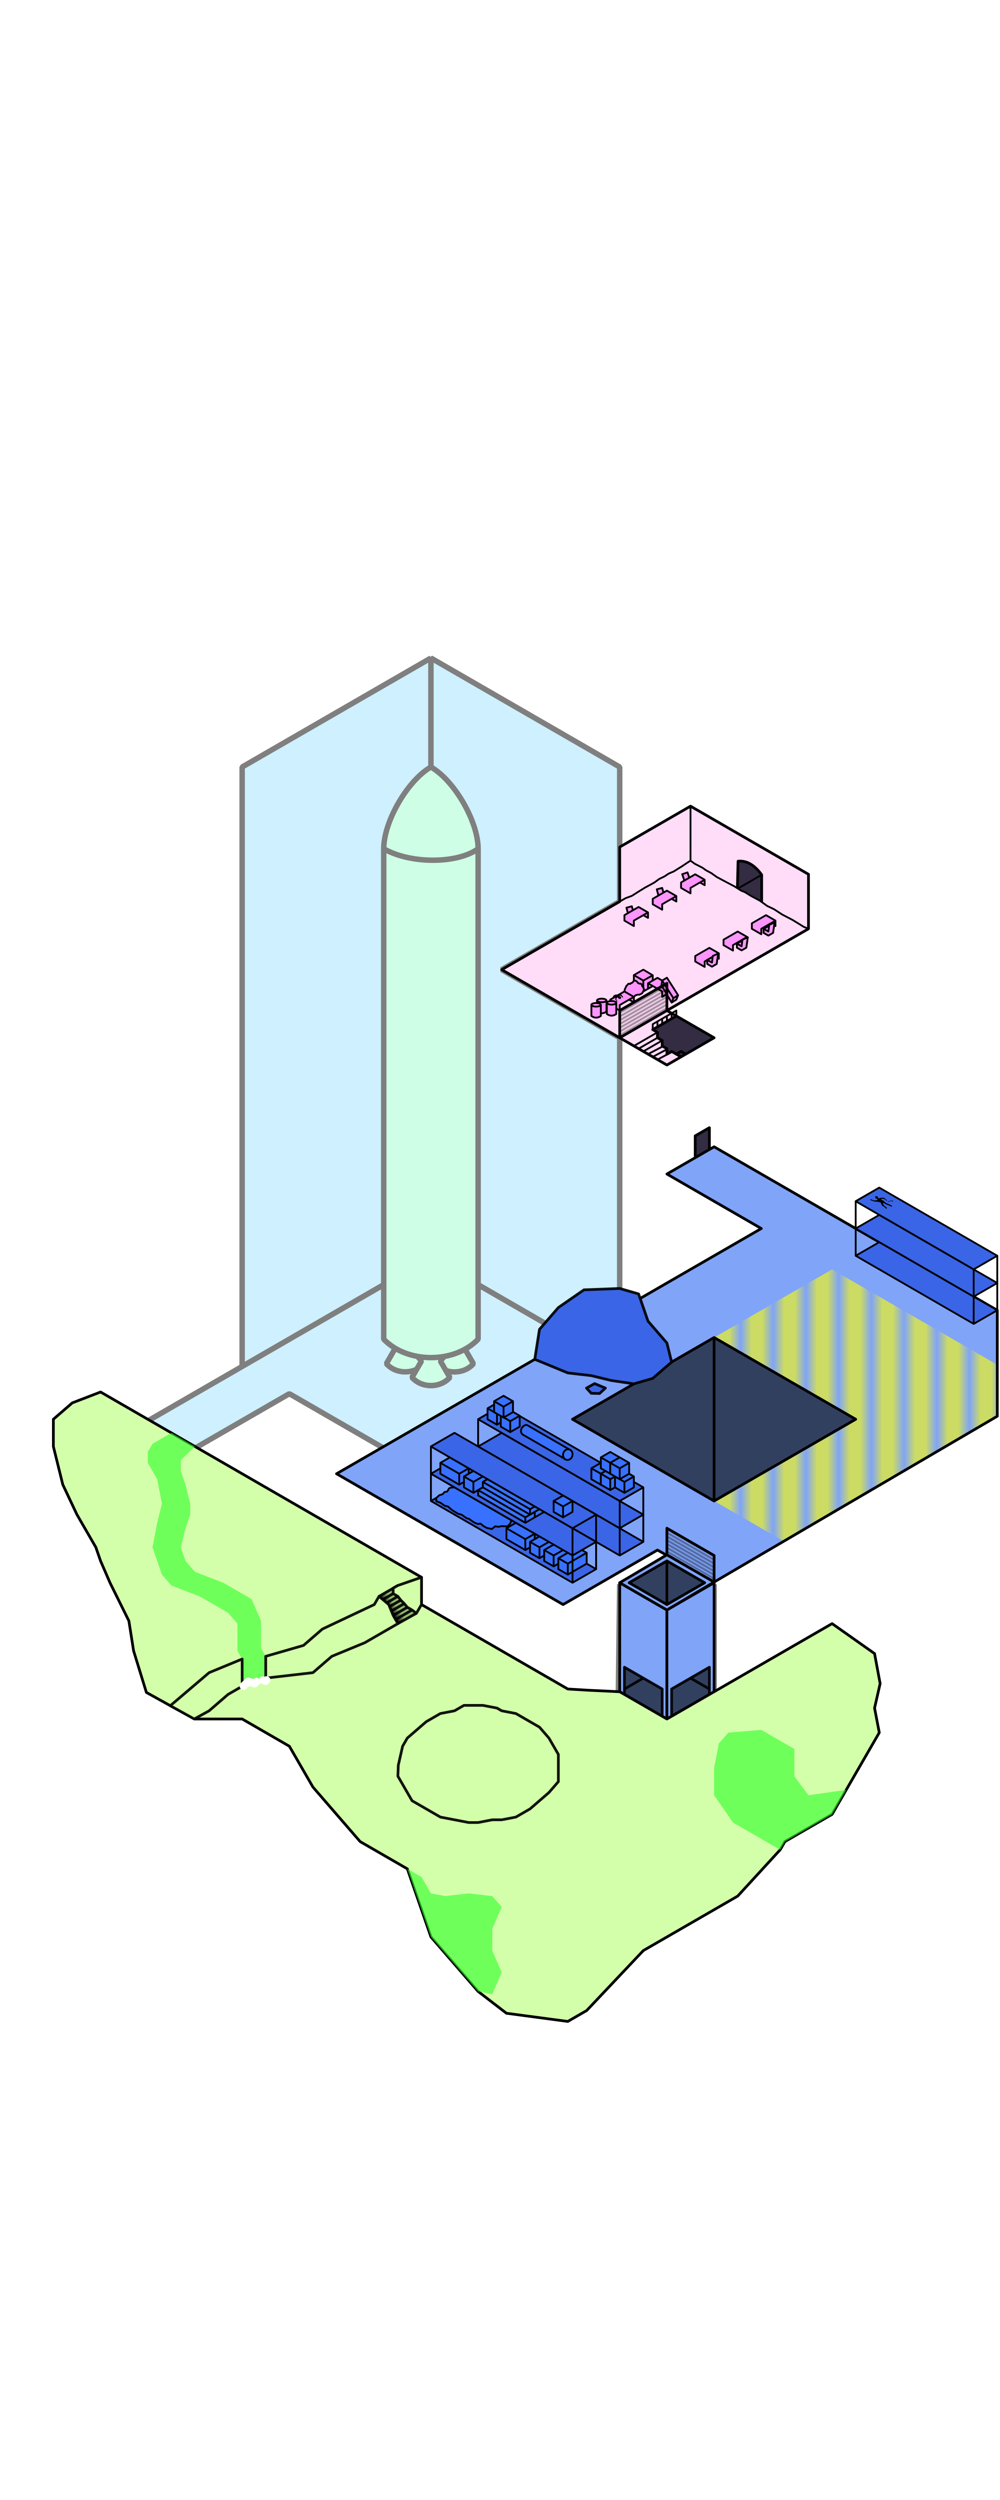 <?xml version="1.0" encoding="UTF-8" standalone="no"?>
<!-- Created with Inkscape (http://www.inkscape.org/) -->

<svg
   width="183.5mm"
   height="458.745mm"
   viewBox="0 0 183.5 458.745"
   version="1.1"
   id="svg1"
   inkscape:version="1.4 (86a8ad7, 2024-10-11)"
   sodipodi:docname="map_line.svg"
   xmlns:inkscape="http://www.inkscape.org/namespaces/inkscape"
   xmlns:sodipodi="http://sodipodi.sourceforge.net/DTD/sodipodi-0.dtd"
   xmlns:xlink="http://www.w3.org/1999/xlink"
   xmlns="http://www.w3.org/2000/svg"
   xmlns:svg="http://www.w3.org/2000/svg">
  <sodipodi:namedview
     id="namedview1"
     pagecolor="#ffffff"
     bordercolor="#111111"
     borderopacity="1"
     inkscape:showpageshadow="0"
     inkscape:pageopacity="0"
     inkscape:pagecheckerboard="1"
     inkscape:deskcolor="#d1d1d1"
     inkscape:document-units="mm"
     showgrid="true"
     inkscape:zoom="0.70710678"
     inkscape:cx="219.91021"
     inkscape:cy="1208.4455"
     inkscape:window-width="2560"
     inkscape:window-height="1373"
     inkscape:window-x="-9"
     inkscape:window-y="-9"
     inkscape:window-maximized="1"
     inkscape:current-layer="layer45"
     inkscape:lockguides="false"
     showguides="true">
    <inkscape:grid
       type="axonomgrid"
       id="grid3"
       units="mm"
       originx="386.514"
       originy="382.933"
       spacingx="1"
       spacingy="1"
       empcolor="#0099e5"
       empopacity="0.188"
       color="#0099e5"
       opacity="0.149"
       empspacing="5"
       dotted="false"
       gridanglex="30"
       gridanglez="30"
       enabled="true"
       visible="true" />
  </sodipodi:namedview>
  <defs
     id="defs1">
    <linearGradient
       id="linearGradient131"
       inkscape:collect="always">
      <stop
         style="stop-color:#92b86d;stop-opacity:1;"
         offset="0.536"
         id="stop131" />
      <stop
         style="stop-color:#000000;stop-opacity:1;"
         offset="0.765"
         id="stop132" />
    </linearGradient>
    <pattern
       inkscape:collect="always"
       xlink:href="#stripes-grid"
       preserveAspectRatio="xMidYMid"
       id="pattern9"
       patternTransform="matrix(2,0,0,2,-4.519,2.952)"
       x="0"
       y="0" />
    <pattern
       patternUnits="userSpaceOnUse"
       width="3"
       height="10"
       patternTransform="scale(2)"
       preserveAspectRatio="xMidYMid"
       id="stripes-grid"
       style="fill:#ffff00"
       x="0"
       y="0"
       inkscape:label="Stripes grid"
       inkscape:collect="always"
       inkscape:isstock="true">
      <rect
         style="stroke:none"
         x="0"
         y="0"
         width="2"
         height="10"
         id="rect134-4" />
    </pattern>
    <pattern
       inkscape:collect="always"
       xlink:href="#pattern98"
       preserveAspectRatio="xMidYMid"
       id="pattern99"
       patternTransform="matrix(0.15,0.26,-0.26,0.15,0,0)"
       x="3.8"
       y="0" />
    <pattern
       inkscape:collect="always"
       patternUnits="userSpaceOnUse"
       width="1.5"
       height="1"
       patternTransform="translate(0,0) scale(2,2)"
       preserveAspectRatio="xMidYMid"
       id="pattern98"
       style="fill:#000000"
       inkscape:stockid="Stripes 12 (2:1)"
       inkscape:isstock="true"
       inkscape:label="Stripes 12 (2:1)">
      <rect
         style="stroke:none"
         x="0"
         y="-0.5"
         width="1"
         height="2"
         id="rect97" />
    </pattern>
    <pattern
       inkscape:collect="always"
       xlink:href="#Strips2_1"
       preserveAspectRatio="xMidYMid"
       id="pattern21"
       patternTransform="matrix(-0.15,0.26,-0.26,-0.15,0,0)"
       x="0"
       y="0" />
    <pattern
       inkscape:collect="always"
       patternUnits="userSpaceOnUse"
       width="1.5"
       height="1"
       patternTransform="translate(0,0) scale(2,2)"
       preserveAspectRatio="xMidYMid"
       id="Strips2_1"
       style="fill:#000000"
       inkscape:stockid="Stripes 12 (2:1)"
       inkscape:isstock="true"
       inkscape:label="Stripes 12 (2:1)">
      <rect
         style="stroke:none"
         x="0"
         y="-0.5"
         width="1"
         height="2"
         id="rect197" />
    </pattern>
    <pattern
       inkscape:collect="always"
       xlink:href="#DiamondPlate"
       preserveAspectRatio="xMidYMid"
       id="pattern221"
       patternTransform="matrix(0.247,0.247,-0.247,0.247,0,0)"
       x="0"
       y="0" />
    <pattern
       patternUnits="userSpaceOnUse"
       width="83"
       height="84"
       preserveAspectRatio="xMidYMid"
       id="DiamondPlate"
       inkscape:stockid="Diamond Plate"
       style="fill:#004bff"
       patternTransform="matrix(0.354,0.354,-0.354,0.354,0,0)"
       x="0"
       y="0"
       inkscape:label="Diamondplate"
       inkscape:collect="always"
       inkscape:isstock="true">
      <path
         id="rect22"
         style="fill-opacity:1;stroke:none"
         d="m 29.441,0 c -0.485,1.591 -0.803,3.406 -0.803,5.467 0,5.423 2.299,9.285 3.939,11.561 1.641,-2.276 3.939,-6.138 3.939,-11.561 0,-2.061 -0.315,-3.876 -0.801,-5.467 z m 42,0 c -0.485,1.591 -0.803,3.406 -0.803,5.467 0,5.423 2.299,9.285 3.939,11.561 1.641,-2.276 3.939,-6.138 3.939,-11.561 C 78.518,3.406 78.202,1.591 77.717,0 Z M 11.578,1.527 c -5.423,0 -9.283,2.299 -11.559,3.939 2.276,1.641 6.136,3.939 11.559,3.939 5.451,0 9.198,-2.202 11.561,-3.939 C 20.776,3.729 17.029,1.527 11.578,1.527 Z m 42,0 c -5.423,0 -9.283,2.299 -11.559,3.939 2.276,1.641 6.136,3.939 11.559,3.939 5.451,0 9.198,-2.202 11.561,-3.939 C 62.776,3.729 59.029,1.527 53.578,1.527 Z m -42,13.379 C 9.84,17.269 7.639,21.015 7.639,26.467 c 0,5.423 2.299,9.285 3.939,11.561 1.641,-2.276 3.939,-6.138 3.939,-11.561 0,-5.451 -2.202,-9.198 -3.939,-11.561 z m 42,0 c -1.738,2.363 -3.939,6.109 -3.939,11.561 0,5.423 2.299,9.285 3.939,11.561 1.641,-2.276 3.939,-6.138 3.939,-11.561 0,-5.451 -2.202,-9.198 -3.939,-11.561 z m -21,7.621 c -5.423,0 -9.283,2.299 -11.559,3.939 2.276,1.641 6.136,3.939 11.559,3.939 5.451,0 9.198,-2.202 11.561,-3.939 -2.363,-1.738 -6.109,-3.939 -11.561,-3.939 z m 41,0 c -5.423,0 -9.283,2.299 -11.559,3.939 2.276,1.641 6.136,3.939 11.559,3.939 4.032,0 7.126,-1.205 9.422,-2.535 V 25.062 C 80.704,23.732 77.61,22.527 73.578,22.527 Z M 0,25.062 v 2.809 C 0.808,27.403 1.523,26.919 2.139,26.467 1.523,26.014 0.808,25.531 0,25.062 Z m 32.578,10.844 c -1.738,2.363 -3.939,6.109 -3.939,11.561 0,5.423 2.299,9.285 3.939,11.561 1.641,-2.276 3.939,-6.138 3.939,-11.561 0,-5.451 -2.202,-9.198 -3.939,-11.561 z m 42,0 c -1.738,2.363 -3.939,6.109 -3.939,11.561 0,5.423 2.299,9.285 3.939,11.561 1.641,-2.276 3.939,-6.138 3.939,-11.561 0,-5.451 -2.202,-9.198 -3.939,-11.561 z m -63,7.621 c -5.423,0 -9.283,2.299 -11.559,3.939 2.276,1.641 6.136,3.939 11.559,3.939 5.451,0 9.198,-2.202 11.561,-3.939 -2.363,-1.738 -6.109,-3.939 -11.561,-3.939 z m 42,0 c -5.423,0 -9.283,2.299 -11.559,3.939 2.276,1.641 6.136,3.939 11.559,3.939 5.451,0 9.198,-2.202 11.561,-3.939 -2.363,-1.738 -6.109,-3.939 -11.561,-3.939 z m -42,13.379 C 9.84,59.269 7.639,63.016 7.639,68.467 c 0,5.423 2.299,9.285 3.939,11.561 1.641,-2.276 3.939,-6.138 3.939,-11.561 0,-5.451 -2.202,-9.198 -3.939,-11.561 z m 42,0 c -1.738,2.363 -3.939,6.109 -3.939,11.561 0,5.423 2.299,9.285 3.939,11.561 1.641,-2.276 3.939,-6.138 3.939,-11.561 0,-5.451 -2.202,-9.198 -3.939,-11.561 z m -21,7.621 c -5.423,0 -9.283,2.299 -11.559,3.939 2.276,1.641 6.136,3.939 11.559,3.939 5.451,0 9.198,-2.202 11.561,-3.939 -2.363,-1.738 -6.109,-3.939 -11.561,-3.939 z m 41,0 c -5.423,0 -9.283,2.299 -11.559,3.939 2.276,1.641 6.136,3.939 11.559,3.939 4.032,0 7.126,-1.205 9.422,-2.535 V 67.062 C 80.704,65.732 77.61,64.527 73.578,64.527 Z M 0,67.062 v 2.809 C 0.808,69.403 1.523,68.919 2.139,68.467 1.523,68.014 0.808,67.531 0,67.062 Z M 32.578,77.906 C 31.497,79.376 30.24,81.383 29.441,84 h 6.275 c -0.798,-2.617 -2.058,-4.624 -3.139,-6.094 z m 42,0 C 73.497,79.376 72.24,81.383 71.441,84 h 6.275 c -0.798,-2.617 -2.058,-4.624 -3.139,-6.094 z" />
    </pattern>
    <clipPath
       clipPathUnits="userSpaceOnUse"
       id="clipPath213">
      <rect
         style="fill:none;stroke:#000000;stroke-width:1;stroke-linecap:butt;stroke-linejoin:bevel;paint-order:stroke markers fill;stop-color:#000000"
         id="rect213"
         width="45"
         height="77.937"
         x="251.534"
         y="222.735" />
    </clipPath>
    <clipPath
       clipPathUnits="userSpaceOnUse"
       id="clipPath207">
      <path
         id="path207"
         style="stroke-width:0.1;stroke-linecap:square;paint-order:markers fill stroke;stop-color:#000000"
         d="m 438.251,553.764 859.871,0 v 201.396 l -859.871,0 z"
         sodipodi:nodetypes="ccccc" />
    </clipPath>
    <clipPath
       clipPathUnits="userSpaceOnUse"
       id="clipPath25">
      <rect
         style="fill:#ff0000;stroke:none;stroke-width:3;stroke-linecap:square;stroke-linejoin:miter;paint-order:stroke markers fill;stop-color:#000000"
         id="rect25-8"
         width="78"
         height="45.033"
         x="763.613"
         y="452.824" />
    </clipPath>
    <clipPath
       clipPathUnits="userSpaceOnUse"
       id="clipPath33">
      <rect
         style="fill:#000000;stroke:none;stroke-width:1;stroke-linecap:butt;stroke-linejoin:bevel;paint-order:stroke markers fill;stop-color:#000000"
         id="rect33"
         width="46.192"
         height="80.007"
         x="75"
         y="399.997" />
    </clipPath>
    <pattern
       inkscape:collect="always"
       xlink:href="#pattern9132"
       id="pattern173"
       patternTransform="matrix(2,0,0,2,125,600)"
       x="0"
       y="0"
       preserveAspectRatio="none" />
    <pattern
       patternUnits="userSpaceOnUse"
       width="10"
       height="10"
       style="fill:#fffabe"
       patternTransform="translate(125,600) scale(2)"
       id="pattern9132"
       inkscape:label="Triangles 2"
       inkscape:collect="always"
       inkscape:isstock="true">
      <path
         id="path8348-2"
         style="opacity:1;stroke:none;stroke-width:4.856;stroke-linecap:square;paint-order:stroke markers fill;stop-color:#000000"
         d="m 5,5 v 5 H 0 Z m 5,5 V 5 H 5 Z M 5,5 V 0 h 5 z M 0,0 v 5 h 5 z" />
    </pattern>
    <clipPath
       clipPathUnits="userSpaceOnUse"
       id="clipPath168">
      <path
         id="path168"
         style="stroke-width:0.1;stroke-linecap:square;paint-order:markers fill stroke;stop-color:#000000"
         d="m 438.251,553.764 859.871,0 v 201.396 l -859.871,0 z"
         sodipodi:nodetypes="ccccc" />
    </clipPath>
    <clipPath
       clipPathUnits="userSpaceOnUse"
       id="clipPath24">
      <rect
         style="fill:none;stroke:#000000;stroke-width:1;stroke-linecap:butt;stroke-linejoin:bevel;paint-order:stroke markers fill;stop-color:#000000"
         id="rect24"
         width="45"
         height="77.937"
         x="251.534"
         y="222.735" />
    </clipPath>
    <clipPath
       clipPathUnits="userSpaceOnUse"
       id="clipPath52">
      <path
         id="path155"
         style="stroke-width:0.1;stroke-linecap:square;paint-order:markers fill stroke;stop-color:#000000"
         d="m -880.828,-187.298 h 1640.84 v 73.282 h -1640.84 z" />
    </clipPath>
    <clipPath
       clipPathUnits="userSpaceOnUse"
       id="clipPath94">
      <path
         id="path94"
         style="stroke-width:0.1;stroke-linecap:square;paint-order:markers fill stroke;stop-color:#000000"
         d="m 438.251,553.764 859.871,0 v 201.396 l -859.871,0 z"
         sodipodi:nodetypes="ccccc" />
    </clipPath>
    <clipPath
       clipPathUnits="userSpaceOnUse"
       id="clipPath5">
      <path
         id="path28"
         style="stroke-width:0.1;stroke-linecap:square;paint-order:markers fill stroke;stop-color:#000000"
         d="m 438.251,553.764 859.871,0 v 201.396 l -859.871,0 z"
         sodipodi:nodetypes="ccccc" />
    </clipPath>
    <marker
       markerWidth="0.525"
       markerHeight="1"
       refX="0"
       refY="0"
       orient="auto-start-reverse"
       id="CapTriangle"
       viewBox="0 0 0.525 1"
       inkscape:stockid="Triangle cap"
       style="overflow:visible"
       preserveAspectRatio="xMidYMid"
       inkscape:isstock="true"
       inkscape:collect="always">
      <path
         style="fill:context-stroke;stroke-linecap:butt"
         d="M 0,-1 1,0 0,1 -0.05,0 Z"
         sodipodi:nodetypes="sssssscsss"
         transform="scale(0.5)"
         id="path5" />
    </marker>
    <marker
       markerWidth="1.05"
       markerHeight="1"
       refX="0"
       refY="0"
       orient="auto-start-reverse"
       id="CapRibbon1"
       viewBox="0 0 1.05 1"
       inkscape:stockid="Ribbon cap"
       style="overflow:visible"
       preserveAspectRatio="xMidYMid"
       inkscape:isstock="true"
       inkscape:collect="always">
      <path
         style="fill:context-stroke;stroke-linecap:butt"
         d="M 0,-1 H 2 L 1,0 2,1 H 0 L -0.1,0 Z"
         sodipodi:nodetypes="sssssscsss"
         transform="scale(0.5)"
         id="path4" />
    </marker>
    <linearGradient
       id="linearGradient33"
       inkscape:collect="always">
      <stop
         style="stop-color:#8d00b6;stop-opacity:1;"
         offset="0.549"
         id="stop33" />
      <stop
         style="stop-color:#1b0023;stop-opacity:1;"
         offset="0.791"
         id="stop34" />
    </linearGradient>
    <inkscape:path-effect
       effect="fillet_chamfer"
       id="path-effect16"
       is_visible="true"
       lpeversion="1"
       nodesatellites_param="F,0,0,1,0,0,0,1 @ F,0,1,1,0,10.054,0,1 @ F,0,1,1,0,10.054,0,1 @ F,0,1,1,0,10.054,0,1 @ F,0,0,1,0,0,0,1"
       radius="39"
       unit="px"
       method="auto"
       mode="F"
       chamfer_steps="1"
       flexible="false"
       use_knot_distance="true"
       apply_no_radius="true"
       apply_with_radius="true"
       only_selected="true"
       hide_knots="false" />
    <linearGradient
       inkscape:collect="always"
       xlink:href="#linearGradient33"
       id="linearGradient34"
       x1="150.033"
       y1="142.529"
       x2="150.033"
       y2="194.991"
       gradientUnits="userSpaceOnUse" />
    <filter
       inkscape:collect="always"
       style="color-interpolation-filters:sRGB"
       id="filter221"
       x="-0.025"
       y="-0.03"
       width="1.05"
       height="1.059">
      <feGaussianBlur
         inkscape:collect="always"
         stdDeviation="0.587"
         id="feGaussianBlur221" />
    </filter>
    <linearGradient
       inkscape:collect="always"
       xlink:href="#linearGradient131"
       id="linearGradient132"
       x1="90.352"
       y1="203.397"
       x2="84.803"
       y2="207.429"
       gradientUnits="userSpaceOnUse" />
  </defs>
  <g
     inkscape:groupmode="layer"
     id="layer10"
     inkscape:label="Boxing"
     style="display:inline;opacity:0.5"
     transform="translate(-14.667,89.486)"
     sodipodi:insensitive="true">
    <g
       inkscape:label="Silo"
       inkscape:groupmode="layer"
       id="layer1"
       transform="translate(12.99,37.5)"
       style="display:inline">
      <path
         style="display:inline;fill:#9ee1ff;fill-opacity:1;stroke:#000000;stroke-width:1;stroke-linejoin:bevel;stroke-opacity:1"
         d="M 80.751,-6.24 46.11,13.76 V 123.76 l 34.641,-20"
         id="path13" />
      <path
         style="display:inline;fill:#9ee1ff;fill-opacity:1;stroke:#000000;stroke-width:1;stroke-linejoin:bevel;stroke-opacity:1"
         d="m 115.392,123.76 10e-6,-60.313 -21.651,-12.5 21.651,-12.5 -10e-6,-24.687 L 80.751,-6.24 V 103.76 Z"
         id="path12"
         sodipodi:nodetypes="cccccccc" />
      <path
         style="display:inline;fill:#9ee1ff;fill-opacity:1;stroke:#000000;stroke-width:1;stroke-linejoin:bevel;stroke-opacity:1"
         d="m 115.392,123.76 -34.641,-20 -34.641,20 -17.321,10 8.66,5 17.321,-10 25.981,15 34.641,-20"
         id="path11"
         sodipodi:nodetypes="cccccccc" />
      <path
         style="display:inline;fill:#ff9e9e;fill-opacity:1;stroke:#000000;stroke-width:1;stroke-linejoin:bevel;stroke-opacity:1"
         d="m 88.545,156.26 3.464,4 -1.732,3 c 1.732,2 5.196,2 6.928,0 l -1.732,-3 3.464,-4 z"
         id="path19"
         sodipodi:nodetypes="ccccccc"
         transform="translate(-12.99,-37.5)" />
      <g
         inkscape:groupmode="layer"
         id="layer4"
         inkscape:label="Missile"
         transform="translate(-12.99,-37.5)">
        <path
           style="fill:#9effcd;fill-opacity:1;stroke:#000000;stroke-width:1;stroke-linejoin:bevel;stroke-opacity:1"
           d="m 87.301,153.745 v 4 l -1.732,3 c 1.732,2 5.196,2 6.928,0 l -1.732,-3 v -4 z"
           id="path21"
           sodipodi:nodetypes="ccccccc" />
        <path
           style="fill:#9effcd;fill-opacity:1;stroke:#000000;stroke-width:1;stroke-linejoin:bevel;stroke-opacity:1"
           d="m 96.34,153.76 v 4 l -1.732,3 c 1.732,2 5.196,2 6.928,0 l -1.732,-3 v -4 z"
           id="path18"
           sodipodi:nodetypes="ccccccc" />
        <path
           style="fill:#9effcd;fill-opacity:1;stroke:#000000;stroke-width:1;stroke-linejoin:bevel;stroke-opacity:1"
           d="m 88.545,156.26 3.464,4 -1.732,3 c 1.732,2 5.196,2 6.928,0 l -1.732,-3 3.464,-4 z"
           id="path20"
           sodipodi:nodetypes="ccccccc" />
        <path
           style="fill:#9effcd;fill-opacity:1;stroke:#000000;stroke-width:1;stroke-linejoin:bevel;stroke-opacity:1"
           d="m 102.402,66.26 v 90 c -4.33,4.5 -12.99,4.5 -17.321,0 V 66.26"
           id="path16"
           sodipodi:nodetypes="cccc" />
        <path
           style="fill:#9effcd;fill-opacity:1;stroke:#000000;stroke-width:1;stroke-linejoin:bevel;stroke-opacity:1"
           d="m 85.081,66.26 c 4.83,2.806 13.49,2.806 17.321,0 0,-5 -4.33,-12.5 -8.66,-15 -4.294,2.479 -8.66,10 -8.66,15 z"
           id="path17"
           sodipodi:nodetypes="cccc" />
      </g>
    </g>
    <g
       inkscape:groupmode="layer"
       id="layer2"
       inkscape:label="Entrance"
       transform="translate(12.99,37.5)"
       style="display:none">
      <path
         style="display:inline;opacity:1;fill:#ff9e9e;fill-opacity:1;stroke:#000000;stroke-width:1;stroke-linejoin:bevel;stroke-opacity:1"
         d="M 115.392,38.76 V 28.76 l 12.99,-7.5 v 10"
         id="path14"
         sodipodi:nodetypes="cccc" />
      <path
         style="fill:#ff9e9e;fill-opacity:1;stroke:#000000;stroke-width:1;stroke-linejoin:bevel;stroke-opacity:1"
         d="M 150.033,43.76 V 33.76 L 128.383,21.26 v 10"
         id="path7" />
      <path
         style="display:inline;fill:#ff9e9e;fill-opacity:1;stroke:#000000;stroke-width:1;stroke-linejoin:bevel;stroke-opacity:1"
         d="M 150.033,43.76 128.383,31.26 c -11.304,6.526 -23.094,13.333 -34.641,20 l 21.651,12.5 z"
         id="path6"
         sodipodi:nodetypes="ccccc" />
    </g>
    <g
       inkscape:groupmode="layer"
       id="layer3"
       inkscape:label="Entrance Stairs"
       style="display:none;fill:#ff9eae;fill-opacity:1">
      <path
         style="fill:#ff9eae;fill-opacity:1;stroke:#000000;stroke-width:1;stroke-linejoin:bevel;stroke-opacity:1"
         d="m 137.043,126.386 8.66,-5.126 v -20 l -8.66,5"
         id="path24" />
      <path
         style="fill:#ff9eae;fill-opacity:1;stroke:#000000;stroke-width:1;stroke-linejoin:bevel;stroke-opacity:1"
         d="m 128.383,101.26 v 20 l 8.66,5.126 1e-5,-20.126"
         id="path23" />
      <path
         style="fill:#ff9eae;fill-opacity:1;stroke:#000000;stroke-width:1;stroke-linejoin:bevel;stroke-opacity:1"
         d="m 145.703,101.26 v -5 l -8.66,-5 v 5"
         id="path25" />
      <path
         style="fill:#ff9eae;fill-opacity:1;stroke:#000000;stroke-width:1;stroke-linejoin:bevel;stroke-opacity:1"
         d="m 128.383,101.26 8.66,5 8.66,-5 -8.66,-5 z"
         id="path22"
         sodipodi:nodetypes="cccc" />
    </g>
    <g
       inkscape:groupmode="layer"
       id="layer5"
       inkscape:label="Big Industrial"
       style="display:none">
      <path
         style="fill:#ed9eff;fill-opacity:1;stroke:#000000;stroke-width:1;stroke-linejoin:bevel;stroke-opacity:1"
         d="m 137.043,126.386 17.321,9.874 -76.809,44.346 42.168,25.654 17.321,-10 8.66,5 51.962,-30.433 v -19.567 l -51.962,-30 z"
         id="path26"
         sodipodi:nodetypes="cccccccccc" />
      <g
         inkscape:groupmode="layer"
         id="layer9"
         inkscape:label="Big Industrial Pit">
        <path
           style="fill:url(#linearGradient34);fill-opacity:1;stroke:#000000;stroke-width:1;stroke-linejoin:bevel;stroke-opacity:1"
           d="m 124.052,168.76 25.981,-15 25.981,15 -25.981,15 z"
           id="path32" />
        <path
           style="fill:#772495;fill-opacity:1;stroke:#000000;stroke-width:1;stroke-linejoin:bevel;stroke-opacity:1"
           d="m 150.033,153.76 v 30"
           id="path33" />
      </g>
    </g>
    <g
       inkscape:groupmode="layer"
       id="layer6"
       inkscape:label="Industrial Stairs"
       transform="translate(8.41,-5)"
       style="display:inline">
      <path
         style="fill:#ffe99e;fill-opacity:1;stroke:#000000;stroke-width:1;stroke-linejoin:bevel;stroke-opacity:1"
         d="m 128.633,201.26 -8.66,5 8.66,5 8.66,-5 z"
         id="path27"
         inkscape:label="path27" />
      <path
         style="fill:#ffe99e;fill-opacity:1;stroke:#000000;stroke-width:1;stroke-linejoin:bevel;stroke-opacity:1"
         d="m 119.972,206.26 -0.25,20 8.66,5 0.25,-20 z"
         id="path30" />
      <path
         style="fill:#ffe99e;fill-opacity:1;stroke:#000000;stroke-width:1;stroke-linejoin:bevel;stroke-opacity:1"
         d="m 128.633,211.26 v 20 l 8.66,-5 v -20 z"
         id="path31" />
    </g>
    <g
       inkscape:groupmode="layer"
       id="layer7"
       inkscape:label="Reactor Pit"
       style="display:none">
      <path
         style="display:none;fill:#bfff9e;fill-opacity:1;stroke:#000000;stroke-width:1;stroke-linejoin:bevel;stroke-opacity:1"
         d="m 41.78,171.26 95.263,55 30.311,-17.813 7.785,5.313 -1.82,12.933 c -1.634,21.919 -25.025,32.207 -27.115,33.023 -2.194,0.856 -24.147,-0.005 -26.481,1.231 -1.388,0.735 -14.1,-21.444 -15.588,-20.687 -0.884,0.45 -0.848,15.208 -1.732,15.687 -1.003,0.543 -4.92,-14.337 -5.39,-13.336 -0.099,0.212 -1.737,0.863 -2.087,0.784 -1.018,-0.231 -1.295,-2.333 -2.932,0.158 -0.839,1.277 -2.343,-1.086 -3.162,3.542 -0.337,1.901 -4.616,1.665 -6.391,0.104 -1.692,-1.488 -4.774,0.553 -6.428,0.18 -0.59,-0.133 -1.347,-0.747 -2.194,-0.605 -1.325,0.222 -3.124,0.834 -3.892,0.425 -0.796,-0.425 -0.536,-1.875 -0.532,-1.883 0,0 0.408,-0.986 -0.768,-1.171 -0.615,-0.097 -1.391,0.095 -3.47,0.611 -1.424,0.354 -3.524,-0.41 -3.773,0.185 -0.551,1.318 -0.017,2.258 -2.76,2.258 -1.831,0 -3.028,-1.867 -3.853,-1.885 -0.74,-0.016 -3.216,-1.309 -3.871,-1.319 -1.075,-0.017 -1.701,1.236 -2.463,1.319 -1.242,0.136 -2.219,-1.353 -3.192,-1.49 -1.114,-0.158 -2.223,1.005 -3.714,0.719 -4.08,-0.783 -1.668,-2.081 -8.41,-4.629 -1.313,-0.496 -2.676,-0.475 -3.257,-1.21 -1.073,-1.358 0.201,-3.742 1.941,-2.944 2.182,1 3.012,-0.376 3.914,-1 1.003,-0.693 -2.366,-2.371 -2.598,-2.5 -0.648,-0.361 -3.333,-1.771 -5.196,-1 -1.913,0.791 -2.361,2.575 -3.464,2.74 -1.732,0.26 -3.432,-1.073 -3.804,-1.74 -0.439,-0.788 -0.918,-2.593 -0.95,-4.745 -0.029,-1.983 -0.5,-2.365 -1.308,-4.755 -1.028,-3.043 -0.165,-6.679 -1.039,-7.4 -1.559,-1.288 -1.529,-3.234 -1.544,-3.667 -0.015,-0.433 -1.444,0.162 -0.015,-2.636 1.429,-2.797 3.355,-4.716 4.33,-6.45 0.975,-1.734 -0.807,-4.903 0,-6.792 l 1.732,-4.054 c 1.732,-2 0,-3.818 0.36,-6.792 0.01,-0.086 -0.62,-2.057 2.239,-3.708 0.845,-0.488 -0.329,-2.19 -0.329,-2.19 -0.537,-1.31 0.161,-1.58 1.195,-2.31 0,0 2.356,-1.195 2.598,-1.5 0.484,-0.609 2.223,-0.717 3.204,-0.15 0.773,0.446 2.058,1.205 2.858,0.65 0.429,-0.297 7.794,-4.5 7.794,-4.5 z"
         id="path29"
         sodipodi:nodetypes="cccccsssssssssssscsssssssssssssssssssssssscsssssssc" />
      <path
         style="display:inline;opacity:1;fill:#bfff9e;fill-opacity:1;stroke:#000000;stroke-width:1;stroke-linejoin:bevel;stroke-dasharray:none;stroke-opacity:1"
         d="m 41.78,170.947 95.263,55 30.311,-17.5 7.785,5.313 0.875,14.687 -8.66,15 -8.66,5 -8.66,10 -17.321,10 -12.99,13.046 -16.821,-5.228 -9.16,-10.319 -4.33,-12.5 -8.66,-5 -8.66,-10 -4.371,-7.5 -8.619,-5 h -8.789 l -8.782,-4.872 -4.08,-12.628 -4.33,-12.5 -4.33,-7.5 -4.33,-12.5 v -5 l 8.66,-5 z"
         id="path55"
         sodipodi:nodetypes="cccccccccccccccccccccccccc" />
    </g>
  </g>
  <g
     inkscape:groupmode="layer"
     id="layer11"
     inkscape:label="Detail"
     style="display:inline;opacity:1;stroke-width:0.5;stroke-dasharray:none;stroke-linejoin:round"
     transform="translate(-14.599,89.27)">
    <g
       inkscape:groupmode="layer"
       id="layer12"
       inkscape:label="Entry"
       style="display:inline;opacity:1;stroke-linejoin:round"
       inkscape:highlight-color="#ddd294">
      <path
         style="display:inline;opacity:1;fill:#ffdcf8;fill-opacity:1;stroke:none;stroke-width:0.5;stroke-linejoin:round;stroke-dasharray:none;stroke-opacity:1"
         d="m 162.956,81.163 v -10 L 141.306,58.663 128.315,66.163 v 10 l -21.651,12.5 c 9.988,6.044 20.046,11.944 30.311,17.5 l 8.66,-5 -8.66,-5 z"
         id="path152"
         inkscape:label="fill"
         sodipodi:nodetypes="cccccccccc" />
      <path
         style="display:none;opacity:1;mix-blend-mode:normal;fill:url(#pattern173);fill-opacity:1;stroke:none;stroke-width:0.5;stroke-linejoin:round;stroke-dasharray:none;stroke-opacity:1;filter:url(#filter221)"
         d="m 162.956,81.163 v -10 L 141.306,58.663 128.315,66.163 v 10 l -21.651,12.5 c 9.988,6.044 20.046,11.944 30.311,17.5 l 8.66,-5 -8.66,-5 z"
         id="path34"
         inkscape:label="fill pattern"
         sodipodi:nodetypes="cccccccccc" />
      <g
         inkscape:groupmode="layer"
         id="layer14"
         inkscape:label="Door"
         style="opacity:1;stroke-width:0.5;stroke-dasharray:none;stroke-linejoin:round"
         sodipodi:insensitive="true">
        <path
           style="opacity:1;fill:#342c43;fill-opacity:1;stroke:#000000;stroke-width:0.5;stroke-linejoin:round;stroke-dasharray:none;stroke-opacity:1"
           d="m 154.363,76.26 v -5 c -1.307,-1.818 -2.75,-2.652 -4.33,-2.5 l -0.119,4.912"
           id="path37"
           inkscape:label="frame"
           sodipodi:nodetypes="cccc" />
        <path
           style="fill:none;fill-opacity:1;stroke:#000000;stroke-width:0.333;stroke-linejoin:round;stroke-dasharray:none;stroke-opacity:1"
           d="m 150.033,73.76 4.33,-2.5"
           id="path38"
           inkscape:label="inner" />
      </g>
      <g
         inkscape:groupmode="layer"
         id="layer13"
         inkscape:label="Inner Corner"
         style="opacity:1;stroke-width:0.5;stroke-dasharray:none;stroke-linejoin:round"
         sodipodi:insensitive="true">
        <path
           style="display:inline;opacity:1;fill:none;fill-opacity:1;stroke:#000000;stroke-width:0.333;stroke-linejoin:round;stroke-dasharray:none;stroke-opacity:1"
           d="m 141.306,68.663 -0.648,0.417 -0.958,0.643 -0.658,0.405 -0.785,0.501 -0.942,0.403 -0.827,0.546 -0.936,0.448 -0.853,0.631 -0.866,0.479 -0.864,0.465 -1.183,0.729 -1.243,0.79 -1.155,0.426 -1.072,0.619"
           id="path36"
           sodipodi:nodetypes="ccccccccccccccc"
           inkscape:label="l" />
        <path
           style="display:inline;opacity:1;fill:none;fill-opacity:1;stroke:#000000;stroke-width:0.333;stroke-linejoin:round;stroke-dasharray:none;stroke-opacity:1"
           d="m 162.956,81.163 -0.885,-0.366 -0.853,-0.532 -1.205,-0.737 -1.853,-0.964 -1.523,-0.99 -1.251,-0.598 -1.345,-0.966 -1.669,-0.894 -1.07,-0.668 -0.697,-0.279 -1.174,-0.752 -1.638,-0.865 -1.651,-0.881 -1.019,-0.723 -1.006,-0.543 -0.619,-0.445 -0.718,-0.373 -0.687,-0.349 -0.786,-0.575 -3e-5,-10"
           id="path35"
           sodipodi:nodetypes="ccccccccccccccccccccc"
           inkscape:label="r" />
      </g>
      <g
         inkscape:groupmode="layer"
         id="layer16"
         inkscape:label="Stairs"
         style="opacity:1;stroke-width:0.5;stroke-dasharray:none;stroke-linejoin:round"
         sodipodi:insensitive="true">
        <path
           style="display:inline;opacity:1;fill:#342c43;fill-opacity:1;stroke:none;stroke-width:0.5;stroke-linejoin:round;stroke-dasharray:none;stroke-opacity:1"
           d="m 138.707,97.163 -4.33,2.5 0.866,0.5 v 1 l 0.866,0.5 v 1 l 0.866,0.5 v 1 l 0.866,-0.5 1.732,1 6.062,-3.5"
           id="path59"
           sodipodi:nodetypes="ccccccccccc" />
        <g
           inkscape:groupmode="layer"
           id="layer18"
           inkscape:label="Steps"
           style="opacity:1;stroke-width:0.5;stroke-dasharray:none;stroke-linejoin:round">
          <path
             style="opacity:1;fill:none;fill-opacity:1;stroke:#000000;stroke-width:0.5;stroke-linejoin:round;stroke-dasharray:none;stroke-opacity:1"
             d="m 138.707,97.163 -4.33,2.5 0.866,0.5 v 1 l 0.866,0.5 v 1 l 0.866,0.5 v 1 l 0.866,-0.5 1.732,1"
             id="path48"
             sodipodi:nodetypes="cccccccccc" />
          <path
             style="fill:none;fill-opacity:1;stroke:#000000;stroke-width:0.333;stroke-linejoin:round;stroke-dasharray:none;stroke-opacity:1"
             d="m 135.243,100.163 -4.33,2.5"
             id="path49"
             sodipodi:nodetypes="cc" />
          <path
             style="fill:none;fill-opacity:1;stroke:#000000;stroke-width:0.333;stroke-linejoin:round;stroke-dasharray:none;stroke-opacity:1"
             d="m 135.243,101.163 -3.464,2"
             id="path50"
             sodipodi:nodetypes="cc" />
          <path
             style="display:inline;fill:none;fill-opacity:1;stroke:#000000;stroke-width:0.333;stroke-linejoin:round;stroke-dasharray:none;stroke-opacity:1"
             d="m 136.109,101.663 -3.464,2"
             id="path51"
             sodipodi:nodetypes="cc" />
          <path
             style="display:inline;fill:none;fill-opacity:1;stroke:#000000;stroke-width:0.333;stroke-linejoin:round;stroke-dasharray:none;stroke-opacity:1"
             d="m 136.177,102.76 -2.665,1.403"
             id="path52"
             sodipodi:nodetypes="cc" />
          <path
             style="display:inline;fill:none;fill-opacity:1;stroke:#000000;stroke-width:0.333;stroke-linejoin:round;stroke-dasharray:none;stroke-opacity:1"
             d="m 137.011,103.26 -2.633,1.403"
             id="path53"
             sodipodi:nodetypes="cc" />
          <path
             style="display:inline;fill:none;fill-opacity:1;stroke:#000000;stroke-width:0.333;stroke-linejoin:round;stroke-dasharray:none;stroke-opacity:1"
             d="m 135.243,105.163 2.665,-1.403"
             id="path54"
             sodipodi:nodetypes="cc" />
          <path
             style="fill:none;fill-opacity:1;stroke:#000000;stroke-width:0.5;stroke-linejoin:round;stroke-dasharray:none;stroke-opacity:1"
             d="m 138.707,104.163 0.866,-0.5 0.866,0.5"
             id="path56"
             sodipodi:nodetypes="ccc" />
        </g>
        <g
           inkscape:groupmode="layer"
           id="layer17"
           inkscape:label="Railing"
           style="display:inline;opacity:1;stroke-width:0.5;stroke-dasharray:none;stroke-linejoin:round">
          <path
             style="opacity:1;fill:none;fill-opacity:1;stroke:#000000;stroke-width:0.333;stroke-linejoin:round;stroke-dasharray:none;stroke-opacity:1"
             d="m 138.707,97.163 v -1 l -4.33,2.5 v 1 l 0.933,0.597"
             id="path43"
             sodipodi:nodetypes="ccccc" />
          <path
             style="opacity:1;fill:none;fill-opacity:1;stroke:#000000;stroke-width:0.333;stroke-linejoin:round;stroke-dasharray:none;stroke-opacity:1"
             d="m 135.243,98.163 v 1"
             id="path44"
             sodipodi:nodetypes="cc" />
          <path
             style="opacity:1;fill:none;fill-opacity:1;stroke:#000000;stroke-width:0.333;stroke-linejoin:round;stroke-dasharray:none;stroke-opacity:1"
             d="m 136.109,97.663 v 1"
             id="path45"
             sodipodi:nodetypes="cc" />
          <path
             style="opacity:1;fill:none;fill-opacity:1;stroke:#000000;stroke-width:0.333;stroke-linejoin:round;stroke-dasharray:none;stroke-opacity:1"
             d="m 136.975,97.163 v 1"
             id="path46"
             sodipodi:nodetypes="cc" />
          <path
             style="opacity:1;fill:none;fill-opacity:1;stroke:#000000;stroke-width:0.333;stroke-linejoin:round;stroke-dasharray:none;stroke-opacity:1"
             d="m 137.841,96.663 v 1"
             id="path47"
             sodipodi:nodetypes="cc" />
        </g>
        <path
           style="display:inline;fill:#342c43;fill-opacity:1;stroke:#000000;stroke-width:0.5;stroke-linejoin:round;stroke-dasharray:none;stroke-opacity:1"
           d="m 142.172,123.163 v -4 l 2.598,-1.5 v 4"
           id="path58"
           inkscape:label="Bottom Door" />
      </g>
      <g
         inkscape:groupmode="layer"
         id="layer19"
         inkscape:label="Entry Furniture"
         style="opacity:1;stroke-width:0.5;stroke-dasharray:none;stroke-linejoin:round">
        <g
           inkscape:groupmode="layer"
           id="layer25"
           inkscape:label="Barricade"
           style="opacity:1;stroke-width:0.5;stroke-dasharray:none;stroke-linejoin:round">
          <g
             inkscape:groupmode="layer"
             id="layer22"
             inkscape:label="Crate"
             style="display:inline;opacity:1;fill:#fd95ff;fill-opacity:1;stroke-width:0.5;stroke-dasharray:none;stroke-linejoin:round">
            <path
               style="fill:#fd95ff;fill-opacity:1;stroke:#000000;stroke-width:0.333;stroke-linejoin:round;stroke-dasharray:none;stroke-opacity:1"
               d="m 134.377,90.663 v -0.969 l -1.732,-1.031 -1.732,1 v 2 l 1.732,1 1.732,-1 z"
               id="path64" />
            <path
               style="display:inline;opacity:1;fill:#fd95ff;fill-opacity:1;stroke:#000000;stroke-width:0.333;stroke-linejoin:round;stroke-dasharray:none;stroke-opacity:1"
               d="m 132.645,92.663 v -2 l -1.732,-1"
               id="path65" />
            <path
               style="display:inline;opacity:1;fill:#fd95ff;fill-opacity:1;stroke:#000000;stroke-width:0.333;stroke-linejoin:round;stroke-dasharray:none;stroke-opacity:1"
               d="m 132.645,90.663 1.732,-0.969"
               id="path66" />
          </g>
          <path
             style="display:inline;opacity:1;fill:#fd95ff;fill-opacity:1;stroke:#000000;stroke-width:0.333;stroke-linejoin:round;stroke-dasharray:none;stroke-opacity:1"
             d="m 132.645,92.663 -0.259,0.373 -0.448,0.219 -0.297,-0.013 -0.422,0.127 -0.307,0.294 -0.083,0.241 -0.261,-0.042 -0.522,-0.215 -0.36,-0.394 -0.146,-0.383 -0.312,-0.063 -0.048,-0.144 0.064,-0.385 0.145,-0.286 0.137,-0.329 0.201,-0.201 0.195,-0.225 0.324,0.042 0.155,-0.15 0.258,-0.093 0.171,-0.227 0.083,-0.145 h 0.172 l 0.257,0.075 0.169,0.161 0.138,0.189 0.233,0.135 0.272,-0.002 0.193,0.153 0.142,0.381 0.157,0.16 0.119,0.365 z"
             id="path67"
             sodipodi:nodetypes="cccccccccccccccccccccccccccccccccc"
             inkscape:label="pile" />
          <path
             style="display:inline;opacity:1;fill:#fd95ff;fill-opacity:1;stroke:#000000;stroke-width:0.333;stroke-linejoin:round;stroke-dasharray:none;stroke-opacity:1"
             d="m 133.511,92.163 v -1 l 1.732,-1 2.598,1.5 v 1 l -1.732,1 V 92.663 l -2.598,-1.5 0.866,0.5 z"
             id="path60"
             inkscape:label="desk" />
          <path
             style="display:inline;opacity:1;fill:#fd95ff;fill-opacity:1;stroke:#000000;stroke-width:0.333;stroke-linejoin:round;stroke-dasharray:none;stroke-opacity:1"
             d="m 130.047,94.163 0.866,0.5 v -1 l -1.732,-1 -2.598,1.5 v 1 l 1.732,1 v -1 l 2.598,-1.5 z"
             id="path68"
             inkscape:label="desk 5" />
          <g
             inkscape:groupmode="layer"
             id="layer20"
             inkscape:label="locker"
             style="display:inline;opacity:1;fill:#fd95ff;fill-opacity:1;stroke-width:0.5;stroke-dasharray:none;stroke-linejoin:round">
            <path
               style="display:inline;opacity:1;fill:#fd95ff;fill-opacity:1;stroke:#000000;stroke-width:0.333;stroke-linejoin:round;stroke-dasharray:none;stroke-opacity:1"
               d="m 137.841,94.706 0.866,-0.542 0.325,-0.813 -2.057,-3.214 -0.866,0.526 -0.14,0.847 z"
               id="path61"
               sodipodi:nodetypes="ccccccc" />
            <path
               style="display:inline;opacity:1;fill:#fd95ff;fill-opacity:1;stroke:#000000;stroke-width:0.333;stroke-linejoin:round;stroke-dasharray:none;stroke-opacity:1"
               d="m 139.032,93.351 -0.866,0.542 -0.325,0.77"
               id="path62"
               sodipodi:nodetypes="ccc" />
            <path
               style="display:inline;opacity:1;fill:#fd95ff;fill-opacity:1;stroke:#000000;stroke-width:0.333;stroke-linejoin:round;stroke-dasharray:none;stroke-opacity:1"
               d="m 138.166,93.893 -2.057,-3.23"
               id="path63" />
          </g>
          <g
             inkscape:groupmode="layer"
             id="layer24-6"
             inkscape:label="barrel 3"
             style="display:inline;opacity:1;fill:#fd95ff;fill-opacity:1;stroke-width:0.5;stroke-dasharray:none;stroke-linejoin:round"
             transform="translate(1.033,-0.8)">
            <path
               style="display:inline;opacity:1;fill:#fd95ff;fill-opacity:1;stroke:#000000;stroke-width:0.333;stroke-linejoin:round;stroke-dasharray:none;stroke-opacity:1"
               d="m 123.119,95.163 v 2 c 0.577,0.407 1.155,0.407 1.732,0 v -2 z"
               id="path69-8"
               inkscape:label="body"
               sodipodi:nodetypes="ccccc" />
            <ellipse
               style="display:inline;opacity:1;fill:#fd95ff;fill-opacity:1;stroke:#000000;stroke-width:0.333;stroke-linejoin:round;stroke-dasharray:none;stroke-opacity:1"
               id="path70-57"
               cx="123.985"
               cy="95.112"
               rx="0.866"
               ry="0.327"
               inkscape:label="top" />
          </g>
          <g
             inkscape:groupmode="layer"
             id="layer24-1"
             inkscape:label="barrel 2"
             style="display:inline;opacity:1;fill:#fd95ff;fill-opacity:1;stroke-width:0.5;stroke-dasharray:none;stroke-linejoin:round"
             transform="translate(2.834,-0.364)">
            <path
               style="display:inline;opacity:1;fill:#fd95ff;fill-opacity:1;stroke:#000000;stroke-width:0.333;stroke-linejoin:round;stroke-dasharray:none;stroke-opacity:1"
               d="m 123.119,95.163 v 2 c 0.577,0.407 1.155,0.407 1.732,0 v -2 z"
               id="path69-1"
               inkscape:label="body"
               sodipodi:nodetypes="ccccc" />
            <ellipse
               style="display:inline;opacity:1;fill:#fd95ff;fill-opacity:1;stroke:#000000;stroke-width:0.333;stroke-linejoin:round;stroke-dasharray:none;stroke-opacity:1"
               id="path70-5"
               cx="123.985"
               cy="95.112"
               rx="0.866"
               ry="0.327"
               inkscape:label="top" />
          </g>
          <g
             inkscape:groupmode="layer"
             id="layer24"
             inkscape:label="barrel 1"
             style="display:inline;opacity:1;fill:#fd95ff;fill-opacity:1;stroke-width:0.5;stroke-dasharray:none;stroke-linejoin:round">
            <path
               style="display:inline;opacity:1;fill:#fd95ff;fill-opacity:1;stroke:#000000;stroke-width:0.333;stroke-linejoin:round;stroke-dasharray:none;stroke-opacity:1"
               d="m 123.119,95.163 v 2 c 0.577,0.407 1.155,0.407 1.732,0 v -2 z"
               id="path69"
               inkscape:label="body"
               sodipodi:nodetypes="ccccc" />
            <ellipse
               style="display:inline;opacity:1;fill:#fd95ff;fill-opacity:1;stroke:#000000;stroke-width:0.333;stroke-linejoin:round;stroke-dasharray:none;stroke-opacity:1"
               id="path70"
               cx="123.985"
               cy="95.112"
               rx="0.866"
               ry="0.327"
               inkscape:label="top" />
          </g>
          <path
             style="fill:#000000;fill-opacity:1;stroke:none;stroke-width:0.548;stroke-linejoin:round"
             d="m 127.06,93.947 0.006,-0.369 c 0.234,-0.337 0.518,-0.394 0.888,-0.335 0.255,-0.099 0.409,-0.078 0.655,7.32e-4 l 0.268,0.334 0.074,0.17 h -0.225 l -0.042,-0.17 -0.246,-0.156 -0.276,0.107 c 0.214,0.003 0.296,0.002 0.408,0.175 0.06,0.125 -0.131,0.615 -0.563,0.149 l -0.013,-0.137 -0.221,0.151 -0.096,0.215 0.135,0.205 0.067,0.138 c 0.011,0.104 -0.029,0.149 -0.121,0.133 l -0.041,-0.206 -0.201,-0.17 c -0.006,-0.153 0.003,-0.304 0.017,-0.456"
             id="path1"
             sodipodi:nodetypes="ccccccccccccccccccccc"
             inkscape:label="corpse" />
        </g>
        <g
           inkscape:groupmode="layer"
           id="layer27"
           inkscape:label="Desks"
           style="display:inline;opacity:1;fill:#fd95ff;fill-opacity:1;stroke-width:0.5;stroke-dasharray:none;stroke-linejoin:round">
          <rect
             style="display:inline;opacity:1;fill:#fd95ff;fill-opacity:1;stroke:#000000;stroke-width:0.333;stroke-linejoin:round;stroke-dasharray:none;stroke-opacity:1"
             id="rect71"
             width="1.024"
             height="1.225"
             x="105.132"
             y="108.193"
             transform="rotate(-15)" />
          <rect
             style="display:inline;opacity:1;fill:#fd95ff;fill-opacity:1;stroke:#000000;stroke-width:0.333;stroke-linejoin:round;stroke-dasharray:none;stroke-opacity:1"
             id="rect71-0"
             width="1.024"
             height="1.225"
             x="111.382"
             y="106.381"
             transform="rotate(-15)" />
          <rect
             style="display:inline;opacity:1;fill:#fd95ff;fill-opacity:1;stroke:#000000;stroke-width:0.333;stroke-linejoin:round;stroke-dasharray:none;stroke-opacity:1"
             id="rect71-02"
             width="1.024"
             height="1.225"
             x="109.379"
             y="112.419"
             transform="rotate(-18.809)" />
          <path
             style="display:inline;opacity:1;fill:#fd95ff;fill-opacity:1;stroke:#000000;stroke-width:0.333;stroke-linejoin:round;stroke-dasharray:none;stroke-opacity:1"
             d="m 137.841,75.663 0.866,0.5 V 75.163 l -1.732,-1 -2.598,1.5 v 1 l 1.732,1 v -1 l 2.598,-1.5 z"
             id="path68-2"
             inkscape:label="desk 6" />
          <path
             style="display:inline;opacity:1;fill:#fd95ff;fill-opacity:1;stroke:#000000;stroke-width:0.333;stroke-linejoin:round;stroke-dasharray:none;stroke-opacity:1"
             d="m 143.038,72.663 0.866,0.5 v -1 l -1.732,-1 -2.598,1.5 v 1 l 1.732,1 v -1 l 2.598,-1.5 z"
             id="path68-9"
             inkscape:label="desk 2" />
          <path
             style="display:inline;opacity:1;fill:#fd95ff;fill-opacity:1;stroke:#000000;stroke-width:0.333;stroke-linejoin:round;stroke-dasharray:none;stroke-opacity:1"
             d="m 145.636,86.163 0.866,0.5 V 85.663 l -1.732,-1 -2.598,1.5 v 1 l 1.732,1 v -1 l 2.598,-1.5 z"
             id="path68-9-7"
             inkscape:label="desk 2" />
          <path
             style="display:inline;opacity:1;fill:#fd95ff;fill-opacity:1;stroke:#000000;stroke-width:0.333;stroke-linejoin:round;stroke-dasharray:none;stroke-opacity:1"
             d="m 156.028,80.163 0.866,0.5 V 79.663 l -1.732,-1 -2.598,1.5 v 1 l 1.732,1 v -1 l 2.598,-1.5 z"
             id="path68-9-7-9"
             inkscape:label="desk 2" />
          <path
             style="display:inline;opacity:1;fill:#fd95ff;fill-opacity:1;stroke:#000000;stroke-width:0.333;stroke-linejoin:round;stroke-dasharray:none;stroke-opacity:1"
             d="m 150.832,83.163 0.866,0.5 V 82.663 l -1.732,-1 -2.598,1.5 v 1 l 1.732,1 v -1 l 2.598,-1.5 z"
             id="path68-9-7-7"
             inkscape:label="desk 2" />
          <path
             style="display:inline;opacity:1;fill:#fd95ff;fill-opacity:1;stroke:#000000;stroke-width:0.333;stroke-linejoin:round;stroke-dasharray:none;stroke-opacity:1"
             d="m 132.645,78.663 0.866,0.5 v -1 l -1.732,-1 -2.598,1.5 v 1 l 1.732,1 v -1 l 2.598,-1.5 z"
             id="path68-5"
             inkscape:label="desk 3" />
          <g
             inkscape:groupmode="layer"
             id="layer26"
             inkscape:label="Chair"
             transform="translate(6.538,2.952)"
             style="display:inline;opacity:1;fill:#fd95ff;fill-opacity:1;stroke-width:0.5;stroke-dasharray:none;stroke-linejoin:round">
            <path
               style="display:inline;opacity:1;fill:#fd95ff;fill-opacity:1;stroke:#000000;stroke-width:0.333;stroke-linejoin:round;stroke-dasharray:none;stroke-opacity:1"
               d="m 137.841,84.663 v -0.736 l 0.995,-0.57 0.871,0.602"
               id="path72"
               sodipodi:nodetypes="ccc" />
            <path
               style="display:inline;opacity:1;fill:#fd95ff;fill-opacity:1;stroke:#000000;stroke-width:0.333;stroke-linejoin:round;stroke-dasharray:none;stroke-opacity:1"
               d="m 138.855,83.2 0.991,-0.437 -0.273,1.901 -0.866,0.5 -0.866,-0.5 v -0.736 l 0.866,0.481 z"
               id="path71"
               sodipodi:nodetypes="cccccccc" />
          </g>
          <g
             inkscape:groupmode="layer"
             id="layer26-1"
             inkscape:label="Chair"
             transform="translate(16.887,-2.75)"
             style="display:inline;opacity:1;fill:#fd95ff;fill-opacity:1;stroke-width:0.5;stroke-dasharray:none;stroke-linejoin:round">
            <path
               style="display:inline;opacity:1;fill:#fd95ff;fill-opacity:1;stroke:#000000;stroke-width:0.333;stroke-linejoin:round;stroke-dasharray:none;stroke-opacity:1"
               d="m 137.841,84.663 v -0.736 l 0.995,-0.57 0.871,0.602"
               id="path72-7"
               sodipodi:nodetypes="ccc" />
            <path
               style="display:inline;opacity:1;fill:#fd95ff;fill-opacity:1;stroke:#000000;stroke-width:0.333;stroke-linejoin:round;stroke-dasharray:none;stroke-opacity:1"
               d="m 138.855,83.2 0.991,-0.437 -0.273,1.901 -0.866,0.5 -0.866,-0.5 v -0.736 l 0.866,0.481 z"
               id="path71-1"
               sodipodi:nodetypes="cccccccc" />
          </g>
          <g
             inkscape:groupmode="layer"
             id="layer26-8"
             inkscape:label="Chair"
             transform="translate(11.977,-0.037)"
             style="display:inline;opacity:1;fill:#fd95ff;fill-opacity:1;stroke-width:0.5;stroke-dasharray:none;stroke-linejoin:round">
            <path
               style="display:inline;opacity:1;fill:#fd95ff;fill-opacity:1;stroke:#000000;stroke-width:0.333;stroke-linejoin:round;stroke-dasharray:none;stroke-opacity:1"
               d="m 137.841,84.663 v -0.736 l 0.995,-0.57 0.871,0.602"
               id="path72-8"
               sodipodi:nodetypes="ccc" />
            <path
               style="display:inline;opacity:1;fill:#fd95ff;fill-opacity:1;stroke:#000000;stroke-width:0.333;stroke-linejoin:round;stroke-dasharray:none;stroke-opacity:1"
               d="m 138.855,83.2 0.991,-0.437 -0.273,1.901 -0.866,0.5 -0.866,-0.5 v -0.736 l 0.866,0.481 z"
               id="path71-2"
               sodipodi:nodetypes="cccccccc" />
          </g>
        </g>
      </g>
      <path
         style="display:inline;opacity:1;fill:none;fill-opacity:1;stroke:#000000;stroke-width:0.5;stroke-linejoin:round;stroke-dasharray:none;stroke-opacity:1"
         d="m 162.956,81.163 v -10 l -21.651,-12.5 -12.99,7.5 v 10 l -21.651,12.5 30.311,17.5 8.66,-5 -8.66,-5 z"
         id="path34-5"
         inkscape:label="outline"
         sodipodi:nodetypes="cccccccccc" />
      <g
         inkscape:groupmode="layer"
         id="layer39"
         inkscape:label="shutter"
         style="display:inline;opacity:1;stroke-width:0.5;stroke-dasharray:none;stroke-linejoin:round">
        <path
           style="display:inline;opacity:0.45;stroke-width:0.5;stroke-dasharray:none;stroke-linejoin:round;fill:url(#pattern99);fill-opacity:1;stroke:none;stroke-opacity:1"
           d="m 128.315,101.163 v -5 l 8.66,-5 v 5"
           id="path90" />
        <path
           style="display:inline;opacity:1;fill:none;fill-opacity:0.611;stroke:#000000;stroke-width:0.5;stroke-linejoin:round;stroke-dasharray:none;stroke-opacity:1"
           d="m 136.975,96.163 0,-5 -8.66,5 v 5 z"
           id="path91"
           sodipodi:nodetypes="ccccc" />
      </g>
    </g>
    <g
       inkscape:groupmode="layer"
       id="layer5-2"
       inkscape:label="Big Industrial"
       style="display:inline;opacity:1;stroke-linejoin:round"
       transform="translate(-0.067,0.217)"
       inkscape:highlight-color="#0059d4">
      <path
         style="display:inline;fill:#80a4f8;fill-opacity:1;stroke:#ffff00;stroke-width:1;stroke-linejoin:round;stroke-opacity:0"
         d="m 137.043,125.947 17.321,9.874 -77.942,45.126 41.569,24 17.321,-10 10.392,5.874 51.962,-30.433 v -19.567 l -51.962,-30 z"
         id="path26-7"
         sodipodi:nodetypes="cccccccccc"
         inkscape:label="fill"
         sodipodi:insensitive="true" />
      <path
         style="display:none;opacity:0.093;fill:url(#pattern221);fill-opacity:1;stroke:none;stroke-width:1;stroke-linejoin:round;stroke-dasharray:none;stroke-opacity:1"
         d="m 137.043,125.947 17.321,9.874 -76.809,44.346 42.168,25.654 17.321,-10 8.66,5 51.962,-30.433 v -19.567 l -51.962,-30 z"
         id="path173"
         sodipodi:nodetypes="cccccccccc"
         inkscape:label="fill pattern"
         sodipodi:insensitive="true" />
      <g
         inkscape:groupmode="layer"
         id="layer23"
         inkscape:label="Danger Zone"
         style="display:inline;opacity:1;stroke-width:0.5;stroke-linejoin:round;stroke-dasharray:none"
         transform="translate(0.067,-0.217)"
         sodipodi:insensitive="true">
        <path
           style="display:inline;opacity:0.6;fill:url(#pattern9);fill-opacity:1;stroke:#ffff00;stroke-width:1;stroke-linejoin:round;stroke-dasharray:8, 1;stroke-dashoffset:0;stroke-opacity:0"
           d="m 167.286,143.663 30.311,17.5 -0.189,9.773 -38.782,22.727 -12.99,-7.5 25.981,-15 -25.981,-15 z"
           id="path8"
           sodipodi:nodetypes="cccccccc" />
      </g>
      <path
         style="display:inline;opacity:1;fill:none;fill-opacity:1;stroke:#000000;stroke-width:0.5;stroke-linejoin:round;stroke-dasharray:none;stroke-opacity:1"
         d="m 137.043,125.947 17.321,10 -77.942,45 41.569,24 17.321,-10 10.392,5.874 51.962,-30.433 v -19.441 l -51.962,-30 z"
         id="path26-7-5"
         sodipodi:nodetypes="cccccccccc"
         inkscape:label="outline"
         sodipodi:insensitive="true" />
      <g
         inkscape:groupmode="layer"
         id="layer9-9"
         inkscape:label="Big Industrial Pit"
         style="stroke-linejoin:round"
         sodipodi:insensitive="true">
        <path
           style="fill:#000000;fill-opacity:0.611;stroke:#000000;stroke-width:0.5;stroke-linejoin:round;stroke-dasharray:none;stroke-opacity:1"
           d="m 119.722,170.947 25.981,-15 25.981,15 -25.981,15 z"
           id="path32-3"
           sodipodi:nodetypes="ccccc" />
        <path
           style="fill:#772495;fill-opacity:1;stroke:#000000;stroke-width:0.5;stroke-linejoin:round;stroke-dasharray:none;stroke-opacity:1"
           d="m 145.703,155.947 v 30"
           id="path33-1"
           sodipodi:nodetypes="cc" />
      </g>
      <g
         inkscape:groupmode="layer"
         id="layer8"
         inkscape:label="Big Industrial Furniture"
         style="opacity:1;fill:none;stroke-width:0.5;stroke-linejoin:round;stroke-dasharray:none"
         transform="translate(0.067,-0.217)"
         sodipodi:insensitive="true">
        <g
           inkscape:groupmode="layer"
           id="layer21-6"
           inkscape:label="Shelf 3"
           style="display:inline;opacity:1;fill:#ff96af;fill-opacity:1;stroke-width:0.5;stroke-linejoin:round;stroke-dasharray:none"
           transform="translate(17.321,-10)">
          <path
             style="display:inline;opacity:1;fill:#3a65e6;fill-opacity:1;stroke:#000000;stroke-width:0.333;stroke-linejoin:round;stroke-dasharray:none;stroke-opacity:1"
             d="m 180.277,161.163 -21.651,-12.5 -4.33,2.5 21.651,12.5 z"
             id="path40-0"
             inkscape:label="bottom shelf"
             sodipodi:nodetypes="ccccc" />
          <path
             style="display:inline;opacity:1;fill:#3a65e6;fill-opacity:1;stroke:#000000;stroke-width:0.333;stroke-linejoin:round;stroke-dasharray:none;stroke-opacity:1"
             d="m 180.277,156.163 -4.33,2.5 -21.651,-12.5 4.33,-2.5 z"
             id="path74-2"
             inkscape:label="mid shelf"
             sodipodi:nodetypes="ccccc" />
          <path
             style="display:inline;opacity:1;fill:none;fill-opacity:1;stroke:#000000;stroke-width:0.333;stroke-linejoin:round;stroke-dasharray:none;stroke-opacity:1"
             d="m 154.296,151.163 v -10 l 4.33,-2.5"
             id="path73-5"
             inkscape:label="left pole" />
          <path
             style="fill:#3a65e6;fill-opacity:1;stroke:#000000;stroke-width:0.333;stroke-linejoin:round;stroke-dasharray:none;stroke-opacity:1"
             d="m 158.626,138.663 -4.33,2.5 21.651,12.5 4.33,-2.5 z"
             id="path39-4"
             inkscape:label="top shelf"
             sodipodi:nodetypes="ccccc" />
          <g
             inkscape:groupmode="layer"
             id="layer15"
             inkscape:label="Top Items"
             style="display:inline;opacity:1;fill:#ff96af;fill-opacity:1;stroke-width:0.5;stroke-linejoin:round;stroke-dasharray:none"
             transform="translate(43.301,-25)">
            <path
               style="display:inline;opacity:1;fill:#000000;fill-opacity:1;stroke:none;stroke-width:0.261;stroke-linejoin:round;stroke-dasharray:none"
               d="m 157.782,141.21 0.381,0.039 h 0.231 l 0.504,0.164 0.22,0.504 0.601,0.422 0.192,0.22 0.107,-0.069 -0.107,-0.271 -0.192,-0.075 -0.343,-0.364 -0.037,-0.143 -0.037,-0.143 0.062,-0.01 0.062,-0.01 0.416,0.241 0.712,0.29 0.372,0.17 0.054,-0.141 -0.272,-0.23 -0.074,0.025 -0.524,-0.261 h -0.09 l -0.461,-0.335 -0.131,-0.141 -0.436,-0.25 -0.031,-0.08 0.41,-0.087 0.428,0.27 0.135,0.126 0.176,-0.102 -0.229,-0.083 -0.403,-0.389 -0.662,0.037 -0.192,0.092 c -0.057,0.008 -0.15,-0.028 -0.15,-0.028 l -0.065,-0.064 c 0.008,-0.004 -0.067,-0.199 -0.112,-0.238 -0.132,-0.114 -0.296,-0.08 -0.362,-0.03 -0.04,0.03 -0.059,0.089 -0.057,0.14 0.002,0.071 0.044,0.142 0.094,0.192 0.061,0.061 0.145,0.11 0.231,0.117 0.02,0.002 0.057,-0.018 0.057,-0.018 l 0.055,0.076 -0.121,0.204 -0.561,0.034 -0.415,-0.167 -0.144,-0.08 -0.124,0.188 0.218,0.05 0.463,0.183 z"
               id="path2"
               sodipodi:nodetypes="cccccccccccccccccccccccccccccccccccccssssscccccccccc"
               inkscape:label="corpse"
               transform="translate(-43.301,25)"
               sodipodi:insensitive="true" />
            <path
               style="display:inline;opacity:1;fill:none;fill-opacity:1;stroke:#000000;stroke-width:0.078;stroke-linejoin:round;stroke-dasharray:none;stroke-opacity:1;marker-start:url(#CapTriangle);marker-end:url(#CapRibbon1)"
               d="m 160.197,141.219 0.784,-0.171 0.123,0.046 -0.024,0.082 -0.046,0.046"
               id="path3"
               transform="translate(-43.301,25)"
               inkscape:label="crowbar" />
          </g>
          <path
             style="fill:#ff96af;fill-opacity:1;stroke:#000000;stroke-width:0.333;stroke-linejoin:round;stroke-dasharray:none;stroke-opacity:1"
             d="m 180.277,161.163 v -10"
             id="path42-8"
             inkscape:label="right pole" />
          <path
             style="fill:#ff96af;fill-opacity:1;stroke:#000000;stroke-width:0.333;stroke-linejoin:round;stroke-dasharray:none;stroke-opacity:1"
             d="m 175.947,163.663 v -10"
             id="path57-6"
             inkscape:label="mid pole" />
        </g>
        <g
           inkscape:groupmode="layer"
           id="layer21-6-0"
           inkscape:label="Shelf 2"
           style="display:inline;opacity:1;fill:#ff96af;fill-opacity:1;stroke-width:0.5;stroke-linejoin:round;stroke-dasharray:none"
           transform="translate(-51.962,30)">
          <path
             style="display:inline;opacity:1;fill:#3a65e6;fill-opacity:1;stroke:#000000;stroke-width:0.333;stroke-linejoin:round;stroke-dasharray:none;stroke-opacity:1"
             d="m 184.607,163.663 -25.981,-15 -4.33,2.5 25.981,15 z"
             id="path40-0-6"
             inkscape:label="bottom shelf" />
          <path
             style="display:inline;opacity:1;fill:#3a65e6;fill-opacity:1;stroke:#000000;stroke-width:0.333;stroke-linejoin:round;stroke-dasharray:none;stroke-opacity:1"
             d="m 184.607,158.663 -4.33,2.5 -25.981,-15 4.33,-2.5 z"
             id="path74-2-1"
             inkscape:label="mid shelf" />
          <path
             style="display:inline;opacity:1;fill:none;fill-opacity:1;stroke:#000000;stroke-width:0.333;stroke-linejoin:round;stroke-dasharray:none;stroke-opacity:1"
             d="m 154.296,151.163 v -10 l 4.33,-2.5"
             id="path73-5-3"
             inkscape:label="left pole"
             sodipodi:nodetypes="ccc" />
          <path
             style="fill:#3a65e6;fill-opacity:1;stroke:#000000;stroke-width:0.333;stroke-linejoin:round;stroke-dasharray:none;stroke-opacity:1"
             d="m 158.626,138.663 -4.33,2.5 25.981,15 4.33,-2.5 z"
             id="path39-4-3"
             inkscape:label="top shelf" />
          <path
             style="fill:#ff96af;fill-opacity:1;stroke:#000000;stroke-width:0.333;stroke-linejoin:round;stroke-dasharray:none;stroke-opacity:1"
             d="m 184.607,163.663 v -10"
             id="path42-8-8"
             inkscape:label="right pole"
             sodipodi:insensitive="true" />
          <g
             inkscape:groupmode="layer"
             id="layer34"
             inkscape:label="Top Items"
             style="display:inline;opacity:1;fill:#3871ff;fill-opacity:1;stroke-width:0.5;stroke-linejoin:round;stroke-dasharray:none"
             transform="translate(51.962,-30)">
            <g
               inkscape:groupmode="layer"
               id="layer35"
               inkscape:label="Crate Stack"
               style="display:inline;opacity:1;fill:#3871ff;fill-opacity:1;stroke-width:0.5;stroke-linejoin:round;stroke-dasharray:none"
               transform="translate(-51.962,30)"
               sodipodi:insensitive="true">
              <g
                 inkscape:groupmode="layer"
                 id="layer36"
                 inkscape:label="Crate"
                 style="display:inline;opacity:1;fill:#3871ff;fill-opacity:1;stroke-width:0.5;stroke-linejoin:round;stroke-dasharray:none"
                 transform="translate(51.962,-30)">
                <path
                   style="fill:#3871ff;fill-opacity:1;stroke:#000000;stroke-width:0.333;stroke-linejoin:round;stroke-dasharray:none;stroke-opacity:1"
                   d="m 104.066,171.163 v -2 l 1.732,-1 1.732,1 v 2 l -1.732,1 z"
                   id="path88" />
                <path
                   style="fill:#3871ff;fill-opacity:1;stroke:#000000;stroke-width:0.333;stroke-linejoin:round;stroke-dasharray:none;stroke-opacity:1"
                   d="m 104.066,169.163 1.732,1 v 2 -2 l 1.732,-1"
                   id="path89" />
              </g>
              <g
                 inkscape:groupmode="layer"
                 id="layer36-0"
                 inkscape:label="Crate"
                 style="display:inline;opacity:1;fill:#3871ff;fill-opacity:1;stroke-width:0.5;stroke-linejoin:round;stroke-dasharray:none"
                 transform="translate(54.393,-28.644)">
                <path
                   style="fill:#3871ff;fill-opacity:1;stroke:#000000;stroke-width:0.333;stroke-linejoin:round;stroke-dasharray:none;stroke-opacity:1"
                   d="m 104.066,171.163 v -2 l 1.732,-1 1.732,1 v 2 l -1.732,1 z"
                   id="path88-9" />
                <path
                   style="fill:#3871ff;fill-opacity:1;stroke:#000000;stroke-width:0.333;stroke-linejoin:round;stroke-dasharray:none;stroke-opacity:1"
                   d="m 104.066,169.163 1.732,1 v 2 -2 l 1.732,-1"
                   id="path89-7" />
              </g>
              <g
                 inkscape:groupmode="layer"
                 id="layer36-0-6"
                 inkscape:label="Crate"
                 style="display:inline;opacity:1;fill:#3871ff;fill-opacity:1;stroke-width:0.5;stroke-linejoin:round;stroke-dasharray:none"
                 transform="translate(53.164,-31.306)">
                <path
                   style="fill:#3871ff;fill-opacity:1;stroke:#000000;stroke-width:0.333;stroke-linejoin:round;stroke-dasharray:none;stroke-opacity:1"
                   d="m 104.066,171.163 v -2 l 1.732,-1 1.732,1 v 2 l -1.732,1 z"
                   id="path88-9-0" />
                <path
                   style="fill:#3871ff;fill-opacity:1;stroke:#000000;stroke-width:0.333;stroke-linejoin:round;stroke-dasharray:none;stroke-opacity:1"
                   d="m 104.066,169.163 1.732,1 v 2 -2 l 1.732,-1"
                   id="path89-7-1" />
              </g>
            </g>
            <g
               inkscape:groupmode="layer"
               id="layer38"
               inkscape:label="Cylinder"
               style="display:inline;opacity:1;fill:#3871ff;fill-opacity:1;stroke-width:0.5;stroke-linejoin:round;stroke-dasharray:none"
               transform="translate(-51.962,30)"
               sodipodi:insensitive="true">
              <path
                 style="opacity:1;fill:#3871ff;fill-opacity:1;stroke:#000000;stroke-width:0.333;stroke-linejoin:round;stroke-dasharray:none;stroke-opacity:1"
                 d="m 163.302,142.245 7.812,4.509 -0.775,1.765 -7.86,-4.545 c -0.857,-0.699 0.184,-1.981 0.823,-1.729 z"
                 id="path92"
                 sodipodi:nodetypes="ccccc" />
              <ellipse
                 style="display:inline;opacity:1;fill:#3871ff;fill-opacity:1;stroke:#000000;stroke-width:0.333;stroke-linejoin:round;stroke-dasharray:none;stroke-opacity:1"
                 id="path91-8"
                 cx="204.743"
                 cy="95.063"
                 rx="0.866"
                 ry="0.988"
                 transform="rotate(15.945)" />
            </g>
            <g
               inkscape:groupmode="layer"
               id="layer35-0"
               inkscape:label="Crate Stack"
               style="display:inline;opacity:1;fill:#3871ff;fill-opacity:1;stroke-width:0.5;stroke-linejoin:round;stroke-dasharray:none"
               transform="translate(-34.641,40)"
               sodipodi:insensitive="true">
              <g
                 inkscape:groupmode="layer"
                 id="layer36-0-1"
                 inkscape:label="Crate"
                 style="display:inline;opacity:1;fill:#3871ff;fill-opacity:1;stroke-width:0.5;stroke-linejoin:round;stroke-dasharray:none"
                 transform="translate(55.426,-30)">
                <path
                   style="display:inline;fill:#3871ff;fill-opacity:1;stroke:#000000;stroke-width:0.333;stroke-linejoin:round;stroke-dasharray:none;stroke-opacity:1"
                   d="m 104.066,171.163 v -2 l 1.732,-1 1.732,1 v 2 l -1.732,1 z"
                   id="path88-9-2" />
                <path
                   style="fill:#3871ff;fill-opacity:1;stroke:#000000;stroke-width:0.333;stroke-linejoin:round;stroke-dasharray:none;stroke-opacity:1"
                   d="m 104.066,169.163 1.732,1 v 2 -2 l 1.732,-1"
                   id="path89-7-5" />
              </g>
              <g
                 inkscape:groupmode="layer"
                 id="layer36-3"
                 inkscape:label="Crate"
                 style="display:inline;opacity:1;fill:#3871ff;fill-opacity:1;stroke-width:0.5;stroke-linejoin:round;stroke-dasharray:none"
                 transform="translate(53.694,-29)">
                <path
                   style="fill:#3871ff;fill-opacity:1;stroke:#000000;stroke-width:0.333;stroke-linejoin:round;stroke-dasharray:none;stroke-opacity:1"
                   d="m 104.066,171.163 v -2 l 1.732,-1 1.732,1 v 2 l -1.732,1 z"
                   id="path88-8" />
                <path
                   style="fill:#3871ff;fill-opacity:1;stroke:#000000;stroke-width:0.333;stroke-linejoin:round;stroke-dasharray:none;stroke-opacity:1"
                   d="m 104.066,169.163 1.732,1 v 2 -2 l 1.732,-1"
                   id="path89-0" />
              </g>
              <g
                 inkscape:groupmode="layer"
                 id="layer36-0-1-4"
                 inkscape:label="Crate"
                 style="display:inline;opacity:1;fill:#3871ff;fill-opacity:1;stroke-width:0.5;stroke-linejoin:round;stroke-dasharray:none"
                 transform="translate(57.158,-29)">
                <path
                   style="fill:#3871ff;fill-opacity:1;stroke:#000000;stroke-width:0.333;stroke-linejoin:round;stroke-dasharray:none;stroke-opacity:1"
                   d="m 104.066,171.163 v -2 l 1.732,-1 1.732,1 v 2 l -1.732,1 z"
                   id="path88-9-2-0" />
                <path
                   style="fill:#3871ff;fill-opacity:1;stroke:#000000;stroke-width:0.333;stroke-linejoin:round;stroke-dasharray:none;stroke-opacity:1"
                   d="m 104.066,169.163 1.732,1 v 2 -2 l 1.732,-1"
                   id="path89-7-5-6" />
              </g>
              <g
                 inkscape:groupmode="layer"
                 id="layer36-0-1-5"
                 inkscape:label="Crate"
                 style="display:inline;opacity:1;fill:#3871ff;fill-opacity:1;stroke-width:0.5;stroke-linejoin:round;stroke-dasharray:none"
                 transform="translate(55.426,-28)">
                <path
                   style="fill:#3871ff;fill-opacity:1;stroke:#000000;stroke-width:0.333;stroke-linejoin:round;stroke-dasharray:none;stroke-opacity:1"
                   d="m 104.066,171.163 v -2 l 1.732,-1 1.732,1 v 2 l -1.732,1 z"
                   id="path88-9-2-1" />
                <path
                   style="fill:#3871ff;fill-opacity:1;stroke:#000000;stroke-width:0.333;stroke-linejoin:round;stroke-dasharray:none;stroke-opacity:1"
                   d="m 104.066,169.163 1.732,1 v 2 -2 l 1.732,-1"
                   id="path89-7-5-2" />
              </g>
              <g
                 inkscape:groupmode="layer"
                 id="layer36-0-6-0-8"
                 inkscape:label="Crate"
                 style="display:inline;opacity:1;fill:#3871ff;fill-opacity:1;stroke-width:0.5;stroke-linejoin:round;stroke-dasharray:none"
                 transform="translate(58.024,-27.5)">
                <path
                   style="fill:#3871ff;fill-opacity:1;stroke:#000000;stroke-width:0.333;stroke-linejoin:round;stroke-dasharray:none;stroke-opacity:1"
                   d="m 104.066,171.163 v -2 l 1.732,-1 1.732,1 v 2 l -1.732,1 z"
                   id="path88-9-0-9-4" />
                <path
                   style="fill:#3871ff;fill-opacity:1;stroke:#000000;stroke-width:0.333;stroke-linejoin:round;stroke-dasharray:none;stroke-opacity:1"
                   d="m 104.066,169.163 1.732,1 v 2 -2 l 1.732,-1"
                   id="path89-7-1-4-1" />
              </g>
              <g
                 inkscape:groupmode="layer"
                 id="layer36-0-6-0"
                 inkscape:label="Crate"
                 style="display:inline;opacity:1;fill:#3871ff;fill-opacity:1;stroke-width:0.5;stroke-linejoin:round;stroke-dasharray:none"
                 transform="translate(55.426,-31)">
                <path
                   style="fill:#3871ff;fill-opacity:1;stroke:#000000;stroke-width:0.333;stroke-linejoin:round;stroke-dasharray:none;stroke-opacity:1"
                   d="m 104.066,171.163 v -2 l 1.732,-1 1.732,1 v 2 l -1.732,1 z"
                   id="path88-9-0-9" />
                <path
                   style="fill:#3871ff;fill-opacity:1;stroke:#000000;stroke-width:0.333;stroke-linejoin:round;stroke-dasharray:none;stroke-opacity:1"
                   d="m 104.066,169.163 1.732,1 v 2 -2 l 1.732,-1"
                   id="path89-7-1-4" />
              </g>
              <g
                 inkscape:groupmode="layer"
                 id="layer36-0-6-0-88"
                 inkscape:label="Crate"
                 style="display:inline;fill:#3871ff;fill-opacity:1;stroke-width:0.5;stroke-linejoin:round;stroke-dasharray:none"
                 transform="translate(57.158,-30)">
                <path
                   style="fill:#3871ff;fill-opacity:1;stroke:#000000;stroke-width:0.333;stroke-linejoin:round;stroke-dasharray:none;stroke-opacity:1"
                   d="m 104.066,171.163 v -2 l 1.732,-1 1.732,1 v 2 l -1.732,1 z"
                   id="path88-9-0-9-0" />
                <path
                   style="fill:#3871ff;fill-opacity:1;stroke:#000000;stroke-width:0.333;stroke-linejoin:round;stroke-dasharray:none;stroke-opacity:1"
                   d="m 104.066,169.163 1.732,1 v 2 -2 l 1.732,-1"
                   id="path89-7-1-4-8" />
              </g>
            </g>
          </g>
          <path
             style="fill:#ff96af;fill-opacity:1;stroke:#000000;stroke-width:0.333;stroke-linejoin:round;stroke-dasharray:none;stroke-opacity:1"
             d="m 180.277,166.163 v -10"
             id="path57-6-9"
             inkscape:label="mid pole"
             sodipodi:insensitive="true" />
        </g>
        <g
           inkscape:groupmode="layer"
           id="layer21"
           inkscape:label="Shelf 1"
           style="display:inline;opacity:1;fill:#465dd2;fill-opacity:1;stroke-width:0.5;stroke-linejoin:round;stroke-dasharray:none"
           transform="translate(-60.622,35)">
          <path
             style="display:inline;opacity:1;fill:#3a65e6;fill-opacity:1;stroke:#000000;stroke-width:0.333;stroke-linejoin:round;stroke-dasharray:none;stroke-opacity:1"
             d="m 184.607,163.663 -25.981,-15 -4.33,2.5 25.981,15 z"
             id="path40"
             inkscape:label="bottom shelf" />
          <g
             inkscape:groupmode="layer"
             id="layer32"
             inkscape:label="Bottom Items"
             style="display:inline;opacity:1;fill:#3871ff;fill-opacity:1;stroke-width:0.5;stroke-linejoin:round;stroke-dasharray:none">
            <g
               inkscape:groupmode="layer"
               id="layer33"
               inkscape:label="Pile"
               style="display:inline;opacity:1;fill:#3871ff;fill-opacity:1;stroke-width:0.5;stroke-linejoin:round;stroke-dasharray:none"
               transform="translate(60.622,-35)"
               sodipodi:insensitive="true">
              <path
                 style="display:inline;opacity:1;fill:#3871ff;fill-opacity:1;stroke:#000000;stroke-width:0.333;stroke-linejoin:round;stroke-dasharray:none;stroke-opacity:1"
                 d="m 155.274,151.203 0.77,0.28 0.755,0.535 0.659,0.172 0.354,0.328 0.482,0.394 0.514,0.306 0.45,0.273 0.691,0.193 0.868,0.622 0.49,0.15 0.603,0.434 0.434,0.272 0.612,0.226 0.433,-0.082 0.558,0.467 0.608,0.332 0.919,0.201 0.624,-0.501 0.577,0.094 0.61,-0.126 0.458,0.032 h 0.643 l 0.45,-0.5 0.14,-0.304 v -0.354 l -10.351,-5.987 -0.766,0.056 -0.241,0.145 -0.333,0.573 -0.486,0.075 -0.339,0.401 v 0 l -0.636,0.198 -0.522,0.471 z"
                 id="path87"
                 sodipodi:nodetypes="cccccccccccccccccccccccccccccccccccc"
                 transform="translate(-60.622,35)" />
            </g>
            <g
               inkscape:groupmode="layer"
               id="layer28-0"
               inkscape:label="Crate"
               style="display:inline;fill:#3871ff;fill-opacity:1;stroke-width:0.5;stroke-linejoin:round;stroke-dasharray:none"
               transform="translate(72.746,-23)"
               sodipodi:insensitive="true">
              <path
                 style="display:inline;opacity:1;fill:#3871ff;fill-opacity:1;stroke:#000000;stroke-width:0.333;stroke-linejoin:round;stroke-dasharray:none;stroke-opacity:1"
                 d="m 138.707,156.163 v -2 l 1.732,-1 3.464,2 v 2 l -1.732,1 z"
                 id="path75-6"
                 transform="translate(-43.301,25)" />
              <path
                 style="display:inline;opacity:1;fill:#3871ff;fill-opacity:1;stroke:#000000;stroke-width:0.333;stroke-linejoin:round;stroke-dasharray:none;stroke-opacity:1"
                 d="m 95.406,179.163 3.464,2 1.732,-1 -1.732,1 v 2"
                 id="path76-6" />
            </g>
            <g
               inkscape:groupmode="layer"
               id="layer29-9"
               inkscape:label="Crate"
               style="display:inline;fill:#3871ff;fill-opacity:1;stroke-width:0.5;stroke-linejoin:round;stroke-dasharray:none"
               transform="translate(12.99,11.5)"
               sodipodi:insensitive="true">
              <path
                 style="fill:#3871ff;fill-opacity:1;stroke:#000000;stroke-width:0.333;stroke-linejoin:round;stroke-dasharray:none;stroke-opacity:1"
                 d="m 159.492,147.163 v 2 l 1.732,1 3.464,-2 v -2 l -1.732,-1 z"
                 id="path77-6" />
              <path
                 style="fill:#3871ff;fill-opacity:1;stroke:#000000;stroke-width:0.333;stroke-linejoin:round;stroke-dasharray:none;stroke-opacity:1"
                 d="m 159.492,147.163 1.732,1 v 2"
                 id="path78-3" />
              <path
                 style="fill:#3871ff;fill-opacity:1;stroke:#000000;stroke-width:0.333;stroke-linejoin:round;stroke-dasharray:none;stroke-opacity:1"
                 d="m 161.224,148.163 2.598,-1.5"
                 id="path79-7" />
            </g>
            <g
               inkscape:groupmode="layer"
               id="layer29-91"
               inkscape:label="Crate"
               style="display:inline;opacity:1;fill:#3871ff;fill-opacity:1;stroke-width:0.5;stroke-linejoin:round;stroke-dasharray:none"
               transform="translate(15.588,13)"
               sodipodi:insensitive="true">
              <path
                 style="fill:#3871ff;fill-opacity:1;stroke:#000000;stroke-width:0.333;stroke-linejoin:round;stroke-dasharray:none;stroke-opacity:1"
                 d="m 159.492,147.163 v 2 l 1.732,1 3.464,-2 v -2 l -1.732,-1 z"
                 id="path77-3" />
              <path
                 style="fill:#3871ff;fill-opacity:1;stroke:#000000;stroke-width:0.333;stroke-linejoin:round;stroke-dasharray:none;stroke-opacity:1"
                 d="m 159.492,147.163 1.732,1 v 2"
                 id="path78-5" />
              <path
                 style="fill:#3871ff;fill-opacity:1;stroke:#000000;stroke-width:0.333;stroke-linejoin:round;stroke-dasharray:none;stroke-opacity:1"
                 d="m 161.224,148.163 2.598,-1.5"
                 id="path79-9" />
            </g>
            <g
               inkscape:groupmode="layer"
               id="layer29-7"
               inkscape:label="Crate"
               style="display:inline;opacity:1;fill:#3871ff;fill-opacity:1;stroke-width:0.5;stroke-linejoin:round;stroke-dasharray:none"
               transform="translate(18.187,14.5)"
               sodipodi:insensitive="true">
              <path
                 style="fill:#3871ff;fill-opacity:1;stroke:#000000;stroke-width:0.333;stroke-linejoin:round;stroke-dasharray:none;stroke-opacity:1"
                 d="m 159.492,147.163 v 2 l 1.732,1 3.464,-2 v -2 l -1.732,-1 z"
                 id="path77-63" />
              <path
                 style="fill:#3871ff;fill-opacity:1;stroke:#000000;stroke-width:0.333;stroke-linejoin:round;stroke-dasharray:none;stroke-opacity:1"
                 d="m 159.492,147.163 1.732,1 v 2"
                 id="path78-6" />
              <path
                 style="fill:#3871ff;fill-opacity:1;stroke:#000000;stroke-width:0.333;stroke-linejoin:round;stroke-dasharray:none;stroke-opacity:1"
                 d="m 161.224,148.163 3.464,-2"
                 id="path79-1"
                 sodipodi:nodetypes="cc" />
            </g>
          </g>
          <path
             style="display:inline;opacity:1;fill:#3a65e6;fill-opacity:1;stroke:#000000;stroke-width:0.333;stroke-linejoin:round;stroke-dasharray:none;stroke-opacity:1"
             d="m 184.607,158.663 -4.33,2.5 -25.981,-15 4.33,-2.5 z"
             id="path74"
             inkscape:label="mid shelf" />
          <g
             inkscape:groupmode="layer"
             id="layer31"
             inkscape:label="Mid Items"
             style="display:inline;opacity:1;fill:#3871ff;fill-opacity:1;stroke-width:0.5;stroke-linejoin:round;stroke-dasharray:none"
             transform="translate(60.622,-35)">
            <g
               inkscape:groupmode="layer"
               id="layer28"
               inkscape:label="Crate"
               style="display:inline;opacity:1;fill:#3871ff;fill-opacity:1;stroke-width:0.5;stroke-linejoin:round;stroke-dasharray:none">
              <path
                 style="display:inline;opacity:1;fill:#3871ff;fill-opacity:1;stroke:#000000;stroke-width:0.333;stroke-linejoin:round;stroke-dasharray:none;stroke-opacity:1"
                 d="m 138.707,156.163 v -2 l 1.732,-1 3.464,2 v 2 l -1.732,1 z"
                 id="path75"
                 transform="translate(-43.301,25)" />
              <path
                 style="display:inline;opacity:1;fill:#3871ff;fill-opacity:1;stroke:#000000;stroke-width:0.333;stroke-linejoin:round;stroke-dasharray:none;stroke-opacity:1"
                 d="m 95.406,179.163 3.464,2 1.732,-1 -1.732,1 v 2"
                 id="path76" />
            </g>
            <g
               inkscape:groupmode="layer"
               id="layer29"
               inkscape:label="Crate"
               style="display:inline;opacity:1;fill:#3871ff;fill-opacity:1;stroke-width:0.5;stroke-linejoin:round;stroke-dasharray:none"
               transform="translate(-59.756,34.5)">
              <path
                 style="fill:#3871ff;fill-opacity:1;stroke:#000000;stroke-width:0.333;stroke-linejoin:round;stroke-dasharray:none;stroke-opacity:1"
                 d="m 159.492,147.163 v 2 l 1.732,1 3.464,-2 v -2 l -1.732,-1 z"
                 id="path77" />
              <path
                 style="fill:#3871ff;fill-opacity:1;stroke:#000000;stroke-width:0.333;stroke-linejoin:round;stroke-dasharray:none;stroke-opacity:1"
                 d="m 159.492,147.163 1.732,1 v 2"
                 id="path78" />
              <path
                 style="fill:#3871ff;fill-opacity:1;stroke:#000000;stroke-width:0.333;stroke-linejoin:round;stroke-dasharray:none;stroke-opacity:1"
                 d="m 161.224,148.163 2.598,-1.5"
                 id="path79" />
            </g>
            <g
               inkscape:groupmode="layer"
               id="layer30"
               inkscape:label="Girders"
               style="display:inline;opacity:1;fill:#3871ff;fill-opacity:1;stroke-width:0.5;stroke-linejoin:round;stroke-dasharray:none"
               transform="translate(-60.622,35)">
              <path
                 style="fill:#3871ff;fill-opacity:1;stroke:#000000;stroke-width:0.333;stroke-linejoin:round;stroke-dasharray:none;stroke-opacity:1"
                 d="m 162.956,150.142 v -0.979 l 0.866,-0.5 v -1 l 0.866,-0.5 8.66,5 1.732,1 -3.464,2 z"
                 id="path80" />
              <path
                 style="display:inline;opacity:1;fill:#3871ff;fill-opacity:1;stroke:#000000;stroke-width:0.333;stroke-linejoin:round;stroke-dasharray:none;stroke-opacity:1"
                 d="m 110.995,190.163 v -1 l 0.866,-0.5 v -1 l 0.866,-0.5"
                 id="path81"
                 transform="translate(60.622,-35)" />
              <path
                 style="display:inline;opacity:1;fill:#3871ff;fill-opacity:1;stroke:#000000;stroke-width:0.333;stroke-linejoin:round;stroke-dasharray:none;stroke-opacity:1"
                 d="m 110.995,189.163 -8.66,-5"
                 id="path82"
                 transform="translate(60.622,-35)" />
              <path
                 style="display:inline;opacity:1;fill:#3871ff;fill-opacity:1;stroke:#000000;stroke-width:0.333;stroke-linejoin:round;stroke-dasharray:none;stroke-opacity:1"
                 d="m 103.2,183.663 8.66,5"
                 id="path83"
                 transform="translate(60.622,-35)" />
              <path
                 style="display:inline;opacity:1;fill:#3871ff;fill-opacity:1;stroke:#000000;stroke-width:0.333;stroke-linejoin:round;stroke-dasharray:none;stroke-opacity:1"
                 d="m 111.861,187.663 -8.66,-5"
                 id="path84"
                 transform="translate(60.622,-35)" />
              <path
                 style="display:inline;opacity:1;fill:#3871ff;fill-opacity:1;stroke:#000000;stroke-width:0.333;stroke-linejoin:round;stroke-dasharray:none;stroke-opacity:1"
                 d="m 111.861,188.663 0.866,-0.5 v 1"
                 id="path85"
                 transform="translate(60.622,-35)" />
              <path
                 style="display:inline;opacity:1;fill:#3871ff;fill-opacity:1;stroke:#000000;stroke-width:0.333;stroke-linejoin:round;stroke-dasharray:none;stroke-opacity:1"
                 d="m 112.727,188.163 0.866,-0.5"
                 id="path86"
                 transform="translate(60.622,-35)" />
            </g>
          </g>
          <path
             style="display:inline;opacity:1;fill:none;fill-opacity:1;stroke:#000000;stroke-width:0.333;stroke-linejoin:round;stroke-dasharray:none;stroke-opacity:1"
             d="m 154.296,151.163 v -10 l 4.33,-2.5"
             id="path73"
             inkscape:label="left pole"
             sodipodi:nodetypes="ccc" />
          <path
             style="fill:#3a65e6;fill-opacity:1;stroke:#000000;stroke-width:0.333;stroke-linejoin:round;stroke-dasharray:none;stroke-opacity:1"
             d="m 158.626,138.663 -4.33,2.5 25.981,15 4.33,-2.5 z"
             id="path39"
             inkscape:label="top shelf" />
          <g
             inkscape:groupmode="layer"
             id="layer37"
             inkscape:label="Top Items"
             style="display:inline;opacity:1;fill:#3871ff;fill-opacity:1;stroke-width:0.5;stroke-linejoin:round;stroke-dasharray:none"
             transform="translate(60.622,-36)">
            <g
               inkscape:groupmode="layer"
               id="layer36-0-6-7"
               inkscape:label="Crate"
               style="display:inline;opacity:1;fill:#3871ff;fill-opacity:1;stroke-width:0.5;stroke-linejoin:round;stroke-dasharray:none"
               transform="translate(12.124,18)">
              <path
                 style="fill:#3871ff;fill-opacity:1;stroke:#000000;stroke-width:0.333;stroke-linejoin:round;stroke-dasharray:none;stroke-opacity:1"
                 d="m 104.066,171.163 v -2 l 1.732,-1 1.732,1 v 2 l -1.732,1 z"
                 id="path88-9-0-7" />
              <path
                 style="fill:#3871ff;fill-opacity:1;stroke:#000000;stroke-width:0.333;stroke-linejoin:round;stroke-dasharray:none;stroke-opacity:1"
                 d="m 104.066,169.163 1.732,1 v 2 -2 l 1.732,-1"
                 id="path89-7-1-7" />
            </g>
          </g>
          <path
             style="fill:#465dd2;fill-opacity:1;stroke:#000000;stroke-width:0.333;stroke-linejoin:round;stroke-dasharray:none;stroke-opacity:1"
             d="m 184.607,163.663 v -10"
             id="path42"
             inkscape:label="right pole"
             sodipodi:insensitive="true" />
          <path
             style="fill:#465dd2;fill-opacity:1;stroke:#000000;stroke-width:0.333;stroke-linejoin:round;stroke-dasharray:none;stroke-opacity:1"
             d="m 180.277,166.163 v -10"
             id="path57"
             inkscape:label="mid pole"
             sodipodi:insensitive="true" />
        </g>
        <g
           inkscape:groupmode="layer"
           id="layer43"
           inkscape:label="Pile"
           style="display:inline;opacity:1;stroke-width:0.5;stroke-linejoin:round;stroke-dasharray:none"
           transform="translate(-0.067,0.217)">
          <path
             style="display:inline;opacity:1;fill:#3a65e6;fill-opacity:1;stroke:#000000;stroke-width:0.5;stroke-linejoin:round;stroke-dasharray:none;stroke-dashoffset:0;stroke-opacity:0.921"
             d="m 112.727,160.163 6.062,2.5 4.33,0.5 3.631,0.885 4.164,0.615 3.464,-1 3.464,-3 -0.866,-3.5 -3.464,-4 -1.732,-5 -3.464,-1 -6.561,0.25 -4.697,3.25 -3.464,4 z"
             id="path15"
             sodipodi:nodetypes="ccccccccccccccc"
             transform="translate(0.067,-0.217)" />
          <path
             style="display:inline;opacity:1;fill:#3a65e6;fill-opacity:1;stroke:#000000;stroke-width:0.5;stroke-linejoin:round;stroke-dasharray:none;stroke-dashoffset:0;stroke-opacity:0.921"
             d="m 125.686,165.446 -1.982,-0.829 -1.482,0.829 0.866,0.949 1.527,0.047 z"
             id="path93"
             transform="translate(0.067,-0.217)" />
        </g>
      </g>
      <g
         inkscape:groupmode="layer"
         id="layer40"
         inkscape:label="Lift"
         style="display:inline;opacity:1;stroke-width:0.5;stroke-linejoin:round;stroke-dasharray:none"
         transform="translate(0.067,-0.217)">
        <path
           style="display:inline;opacity:1;fill:#80a4f8;fill-opacity:1;stroke:#000000;stroke-width:0.5;stroke-linejoin:round;stroke-dasharray:none;stroke-opacity:1"
           d="m 128.383,200.947 v 20 l 8.66,5 v -20 z"
           id="path223"
           transform="translate(-0.067,0.217)"
           inkscape:label="l"
           sodipodi:nodetypes="ccccc" />
        <path
           style="display:inline;opacity:1;fill:#80a4f8;fill-opacity:1;stroke:#000000;stroke-width:0.5;stroke-linejoin:round;stroke-dasharray:none;stroke-opacity:1"
           d="m 137.043,205.947 v 20 l 8.66,-5 v -20 z"
           id="path224"
           transform="translate(-0.067,0.217)"
           inkscape:label="r"
           sodipodi:nodetypes="ccccc" />
        <path
           style="display:inline;opacity:1;fill:#80a4f8;fill-opacity:1;stroke:#000000;stroke-width:0.5;stroke-linejoin:round;stroke-dasharray:none;stroke-opacity:1"
           d="m 128.383,200.947 8.66,5 8.66,-5.126 -8.66,-5 z"
           id="path222"
           transform="translate(-0.067,0.217)"
           inkscape:label="t"
           sodipodi:nodetypes="ccccc" />
        <g
           inkscape:groupmode="layer"
           id="layer9-9-8"
           inkscape:label="shaft"
           style="display:inline;opacity:1;stroke-width:0.5;stroke-linejoin:round;stroke-dasharray:none"
           transform="translate(6.944,33.603)">
          <path
             style="fill:#000000;fill-opacity:0.611;stroke:#000000;stroke-width:0.5;stroke-linejoin:round;stroke-dasharray:none;stroke-opacity:1"
             d="m 123.103,167.56 6.928,-4 6.928,4 -6.928,4 z"
             id="path32-3-8"
             sodipodi:nodetypes="ccccc" />
          <path
             style="fill:#772495;fill-opacity:1;stroke:#000000;stroke-width:0.5;stroke-linejoin:round;stroke-dasharray:none;stroke-opacity:1"
             d="m 130.031,163.56 v 8"
             id="path33-1-2"
             sodipodi:nodetypes="cc" />
        </g>
        <g
           inkscape:groupmode="layer"
           id="layer44"
           inkscape:label="Bottom Doors"
           style="display:inline;opacity:1;stroke-width:0.5;stroke-dasharray:none;stroke-linejoin:round"
           transform="translate(-0.067,0.217)">
          <path
             style="display:inline;opacity:1;stroke-width:0.5;stroke-dasharray:none;stroke-linejoin:round;fill:#000000;fill-opacity:0.612;stroke:#000000;stroke-dashoffset:0;stroke-opacity:0.921"
             d="m 129.181,221.663 v -5 l 6.928,4 v 5"
             id="path95"
             transform="translate(0.067,-0.217)" />
          <path
             style="display:inline;opacity:1;stroke-width:0.5;stroke-dasharray:none;stroke-linejoin:round;fill:#000000;fill-opacity:0.612;stroke:#000000;stroke-dashoffset:0;stroke-opacity:0.921"
             d="m 137.841,225.663 v -5 l 6.928,-4 v 5"
             id="path97"
             transform="translate(0.067,-0.217)" />
          <path
             style="display:inline;opacity:1;stroke-width:0.5;stroke-dasharray:none;stroke-linejoin:round;fill:none;fill-opacity:0.612;stroke:#000000;stroke-dashoffset:0;stroke-opacity:0.921"
             d="m 129.181,220.663 3.464,-2"
             id="path98"
             transform="translate(0.067,-0.217)" />
          <path
             style="display:inline;opacity:1;stroke-width:0.5;stroke-dasharray:none;stroke-linejoin:round;fill:none;fill-opacity:0.612;stroke:#000000;stroke-dashoffset:0;stroke-opacity:0.921"
             d="m 144.77,220.663 -3.464,-2"
             id="path99"
             transform="translate(0.067,-0.217)" />
        </g>
      </g>
      <g
         inkscape:groupmode="layer"
         id="layer41"
         inkscape:label="Shutter"
         style="display:inline;opacity:1;stroke-width:0.5;stroke-linejoin:round;stroke-dasharray:none"
         transform="translate(0.067,-0.217)"
         sodipodi:insensitive="true">
        <path
           style="display:inline;opacity:0.45;fill:url(#pattern21);fill-opacity:1;stroke:none;stroke-width:0.5;stroke-linejoin:round;stroke-dasharray:none;stroke-opacity:1"
           d="m 130.031,162.434 -1e-5,-4.874 8.66,5 v 4.874"
           id="path10"
           transform="translate(6.944,33.603)" />
        <path
           style="display:inline;opacity:1;fill:none;fill-opacity:1;stroke:#000000;stroke-width:0.5;stroke-linejoin:round;stroke-dasharray:none;stroke-opacity:1"
           d="m 130.031,162.434 -1e-5,-4.874 8.66,5 v 4.874"
           id="path41"
           transform="translate(6.944,33.603)" />
      </g>
    </g>
    <g
       inkscape:groupmode="layer"
       id="layer45"
       inkscape:label="Reactor Pit"
       transform="translate(14.599,-89.27)">
      <path
         style="display:inline;opacity:1;fill:none;fill-opacity:1;stroke:#ffffff;stroke-width:1.252;stroke-linecap:round;stroke-linejoin:round;stroke-dasharray:5.009, 2.504, 1.252, 2.504;stroke-dashoffset:0;stroke-opacity:1"
         d="m 44.538,309.329 0.904,-0.522 h 1.808 l 1.808,-1.044"
         id="path133"
         inkscape:label="lower spray" />
      <path
         style="display:inline;opacity:1;fill:#d4ffaa;fill-opacity:1;stroke:#000000;stroke-width:0.5;stroke-linecap:round;stroke-linejoin:round;stroke-dasharray:none;stroke-dashoffset:0;stroke-opacity:1"
         d="m 31.254,312.997 -4.391,-2.436 -2.348,-7.628 -0.866,-5.5 -3.464,-7 -1.732,-4 -0.866,-2.5 -3.464,-6 -2.598,-5.5 -1.732,-7 v -5 l 3.464,-3 5.196,-2 58.89,34 v 5 l 26.847,15.5 3.631,0.217 5.896,0.283 8.66,5 30.311,-17.5 7.794,5.5 1.023,5.5 -1.023,4.5 0.866,4.5 -6.062,10.5 -2.598,4.5 -8.66,5 -0.866,1.5 -7.794,8.5 -17.321,10 -10.392,11 -3.464,2 -11.258,-1.5 -5.196,-4 -8.66,-10 -4.33,-12.5 -8.66,-5 -8.66,-10 -4.33,-7.5 -8.66,-5 h -8.66 z"
         id="path134"
         sodipodi:nodetypes="cccccccccccccccccccccccccccccccccccccccccc" />
      <path
         style="opacity:1;fill:#30ff29;fill-opacity:0.612;stroke:none;stroke-width:0.5;stroke-linejoin:round;stroke-dasharray:none;stroke-dashoffset:0;stroke-opacity:0.921"
         d="m 77.343,344.433 1.732,3 2.598,0.5 4.33,-0.5 4.33,0.5 1.732,2 -1.732,4 v 4 l 1.732,4 -1.732,4 -2.598,-0.5 -8.66,-10 -4.33,-12.5 z"
         id="path104"
         sodipodi:nodetypes="cccccccccccccc" />
      <path
         style="opacity:1;fill:#30ff29;fill-opacity:0.612;stroke:none;stroke-width:0.5;stroke-linejoin:round;stroke-dasharray:none;stroke-dashoffset:0;stroke-opacity:0.921"
         d="m 134.501,334.433 -3.464,-5 v -5 l 0.866,-4.5 1.732,-2 6.062,-0.5 6.062,3.5 v 5 l 2.598,3.5 6.928,-1 -2.598,4.5 -8.66,5 -0.866,1.5 z"
         id="path105"
         sodipodi:nodetypes="cccccccccccccc" />
      <g
         inkscape:groupmode="layer"
         id="layer46"
         inkscape:label="Stairs"
         style="display:inline;opacity:1;stroke-width:0.5;stroke-dasharray:none;stroke-linejoin:round"
         transform="translate(-14.599,89.27)">
        <path
           style="display:inline;opacity:1;stroke-width:0.5;stroke-dasharray:none;stroke-linejoin:round;fill:url(#linearGradient132);fill-opacity:1;stroke:none;stroke-dashoffset:0;stroke-opacity:0.921"
           d="m 86.746,202.163 -2.598,1.5 1.777,1.5 0.821,2 0.866,1.5 3.395,-1.896 -1.663,-1.104 -1.732,-2 -0.866,-0.5 z"
           id="path129"
           inkscape:label="fill" />
        <path
           style="display:inline;opacity:1;stroke-width:0.5;stroke-dasharray:none;stroke-linejoin:round;fill:none;fill-opacity:0.612;stroke:#000000;stroke-dashoffset:0;stroke-opacity:0.921"
           d="m 73.013,297.933 3.395,-1.896"
           id="path120"
           transform="translate(14.599,-89.27)" />
        <path
           style="display:inline;opacity:1;stroke-width:0.5;stroke-dasharray:none;stroke-linejoin:round;fill:none;fill-opacity:0.612;stroke:#000000;stroke-dashoffset:0;stroke-opacity:0.921"
           d="m 72.147,297.433 3.464,-2"
           id="path121"
           transform="translate(14.599,-89.27)" />
        <path
           style="display:inline;opacity:1;stroke-width:0.5;stroke-dasharray:none;stroke-linejoin:round;fill:none;fill-opacity:0.612;stroke:#000000;stroke-dashoffset:0;stroke-opacity:0.921"
           d="m 72.147,296.433 2.598,-1.5"
           id="path122"
           transform="translate(14.599,-89.27)" />
        <path
           style="display:inline;opacity:1;stroke-width:0.5;stroke-dasharray:none;stroke-linejoin:round;fill:none;fill-opacity:0.612;stroke:#000000;stroke-dashoffset:0;stroke-opacity:0.921"
           d="m 71.281,295.933 2.899,-1.674"
           id="path123"
           sodipodi:nodetypes="cc"
           transform="translate(14.599,-89.27)" />
        <path
           style="display:inline;opacity:1;stroke-width:0.5;stroke-dasharray:none;stroke-linejoin:round;fill:none;fill-opacity:0.612;stroke:#000000;stroke-dashoffset:0;stroke-opacity:0.921"
           d="m 73.543,293.627 -2.262,1.306"
           id="path124"
           sodipodi:nodetypes="cc"
           transform="translate(14.599,-89.27)" />
        <path
           style="display:inline;opacity:1;stroke-width:0.5;stroke-dasharray:none;stroke-linejoin:round;fill:none;fill-opacity:0.612;stroke:#000000;stroke-dashoffset:0;stroke-opacity:0.921"
           d="m 73.013,292.933 -2.598,1.5"
           id="path125"
           sodipodi:nodetypes="cc"
           transform="translate(14.599,-89.27)" />
        <path
           style="display:inline;opacity:1;stroke-width:0.5;stroke-dasharray:none;stroke-linejoin:round;fill:none;fill-opacity:0.612;stroke:#000000;stroke-dashoffset:0;stroke-opacity:0.921"
           d="M 72.147,292.433 69.549,293.933"
           id="path126"
           sodipodi:nodetypes="cc"
           transform="translate(14.599,-89.27)" />
        <path
           style="display:inline;opacity:1;stroke-width:0.5;stroke-dasharray:none;stroke-linejoin:round;fill:#ffffff;fill-opacity:1;stroke:#000000;stroke-dashoffset:0;stroke-opacity:0.921"
           d="m 69.549,292.933 3.464,-2"
           id="path128"
           transform="translate(14.599,-89.27)" />
      </g>
      <path
         style="display:inline;opacity:1;stroke-width:0.5;stroke-dasharray:none;stroke-linejoin:round;fill:#30ff29;fill-opacity:0.612;stroke:none;stroke-dashoffset:0;stroke-opacity:0.921"
         d="m 31.444,262.933 -3.464,2 -0.866,1.5 v 2 l 1.732,3 0.866,4.5 -0.866,3.5 -0.866,4.5 1.732,5 1.732,2 5.196,2 5.196,3 1.732,2 v 2 3 l 0.866,1.5 0,5 4.33,-1.5 -10e-7,-4 -0.866,-1.5 2e-6,-5 -1.732,-4 -5.196,-3 -5.196,-2 -1.732,-2 -0.866,-2.5 0.866,-3.5 0.866,-2.5 v -2 l -0.866,-3.5 -0.866,-2.5 v -2 l 2.598,-2.5"
         id="path106"
         sodipodi:nodetypes="ccccccccccccccccccccccccccccccccc"
         inkscape:label="upper river" />
      <path
         style="display:inline;opacity:1;stroke-width:0.5;stroke-dasharray:none;stroke-linejoin:round;fill:#d4ffaa;fill-opacity:1;stroke:#000000;stroke-dashoffset:0;stroke-opacity:0.921"
         d="m 76.408,296.037 -0.797,-0.604 -0.866,-0.5 -0.565,-0.674 -0.637,-0.633 -0.53,-0.694 c -0.579,-0.33 -0.292,-0.161 -0.866,-0.5 l 0,-1 0.866,-0.5 4.33,-1.5 v 5 z"
         id="path127"
         sodipodi:nodetypes="cccccccccccc"
         inkscape:label="wall 3 line" />
      <path
         style="display:inline;opacity:1;stroke-width:0.5;stroke-dasharray:none;stroke-linejoin:round;fill:#d4ffaa;fill-opacity:1;stroke:#000000;stroke-dashoffset:0;stroke-opacity:0.921"
         d="m 48.764,303.933 6.928,-2 3.464,-3 9.526,-4.5 0.866,-1.5 1.777,1.5 0.821,2 0.866,1.5 -6.062,3.5 -6.062,2.5 -3.464,3 -4.33,0.5 -4.33,0.5 z"
         id="path109"
         sodipodi:nodetypes="ccccccccccccc"
         inkscape:label="wall 2" />
      <path
         style="display:inline;opacity:1;stroke-width:0.5;stroke-dasharray:none;stroke-linejoin:round;fill:#d4ffaa;fill-opacity:1;stroke:#000000;stroke-dashoffset:0;stroke-opacity:0.921"
         d="m 44.434,309.433 -2.598,1.5 -3.464,3 -2.727,1.5 -4.391,-2.436 7.117,-6.064 6.062,-2.5 z"
         id="path108"
         inkscape:label="wall 1" />
      <path
         style="display:inline;opacity:1;stroke-width:1.432;stroke-dasharray:2.863, 1.432, 0.716, 1.432;stroke-linejoin:round;fill:none;fill-opacity:1;stroke:#ffffff;stroke-linecap:round;stroke-dashoffset:0;stroke-opacity:1"
         d="m 44.693,309.377 0.876,-0.81 1.14,0.353 0.876,-0.81 1.14,0.353 0.876,-0.81"
         id="path132"
         inkscape:label="lower spray" />
      <path
         style="display:none;opacity:0.5;fill:none;fill-opacity:1;stroke:#000000;stroke-width:0.5;stroke-linecap:round;stroke-linejoin:round;stroke-dasharray:none;stroke-dashoffset:0;stroke-opacity:0.921"
         d="m 72.58,316.683 -4.33,7.5 v 5 l 4.33,7.5 4.33,2.5 12.99,2.5 h 8.66 l 12.99,-2.5 4.33,-2.5 4.33,-7.5 v -5 l -4.33,-7.5 -4.33,-2.5 -12.99,-2.5 h -8.66 l -12.99,2.5 z"
         id="path135" />
      <path
         style="opacity:1;fill:none;fill-opacity:1;stroke:#000000;stroke-width:0.5;stroke-linecap:round;stroke-linejoin:round;stroke-dasharray:none;stroke-dashoffset:0;stroke-opacity:0.921"
         d="m 92.065,313.933 -0.866,-0.5 -2.598,-0.5 h -3.464 l -1.732,1 -2.598,0.5 -2.598,1.5 -3.464,3 -0.866,1.5 -0.794,3.5 -0.072,2 1.732,3 0.866,1.5 2.598,1.5 2.598,1.5 2.598,0.5 2.598,0.5 h 1.732 l 2.598,-0.5 1.732,-1e-5 2.598,-0.5 2.598,-1.5 3.464,-3 1.732,-2 v -3 l 0,-2 -0.866,-1.5 -0.866,-1.5 -1.732,-2 -1.732,-1 -2.598,-1.5 z"
         id="path136"
         sodipodi:nodetypes="cccccccccccccccccccccccccccccccc" />
    </g>
  </g>
</svg>
